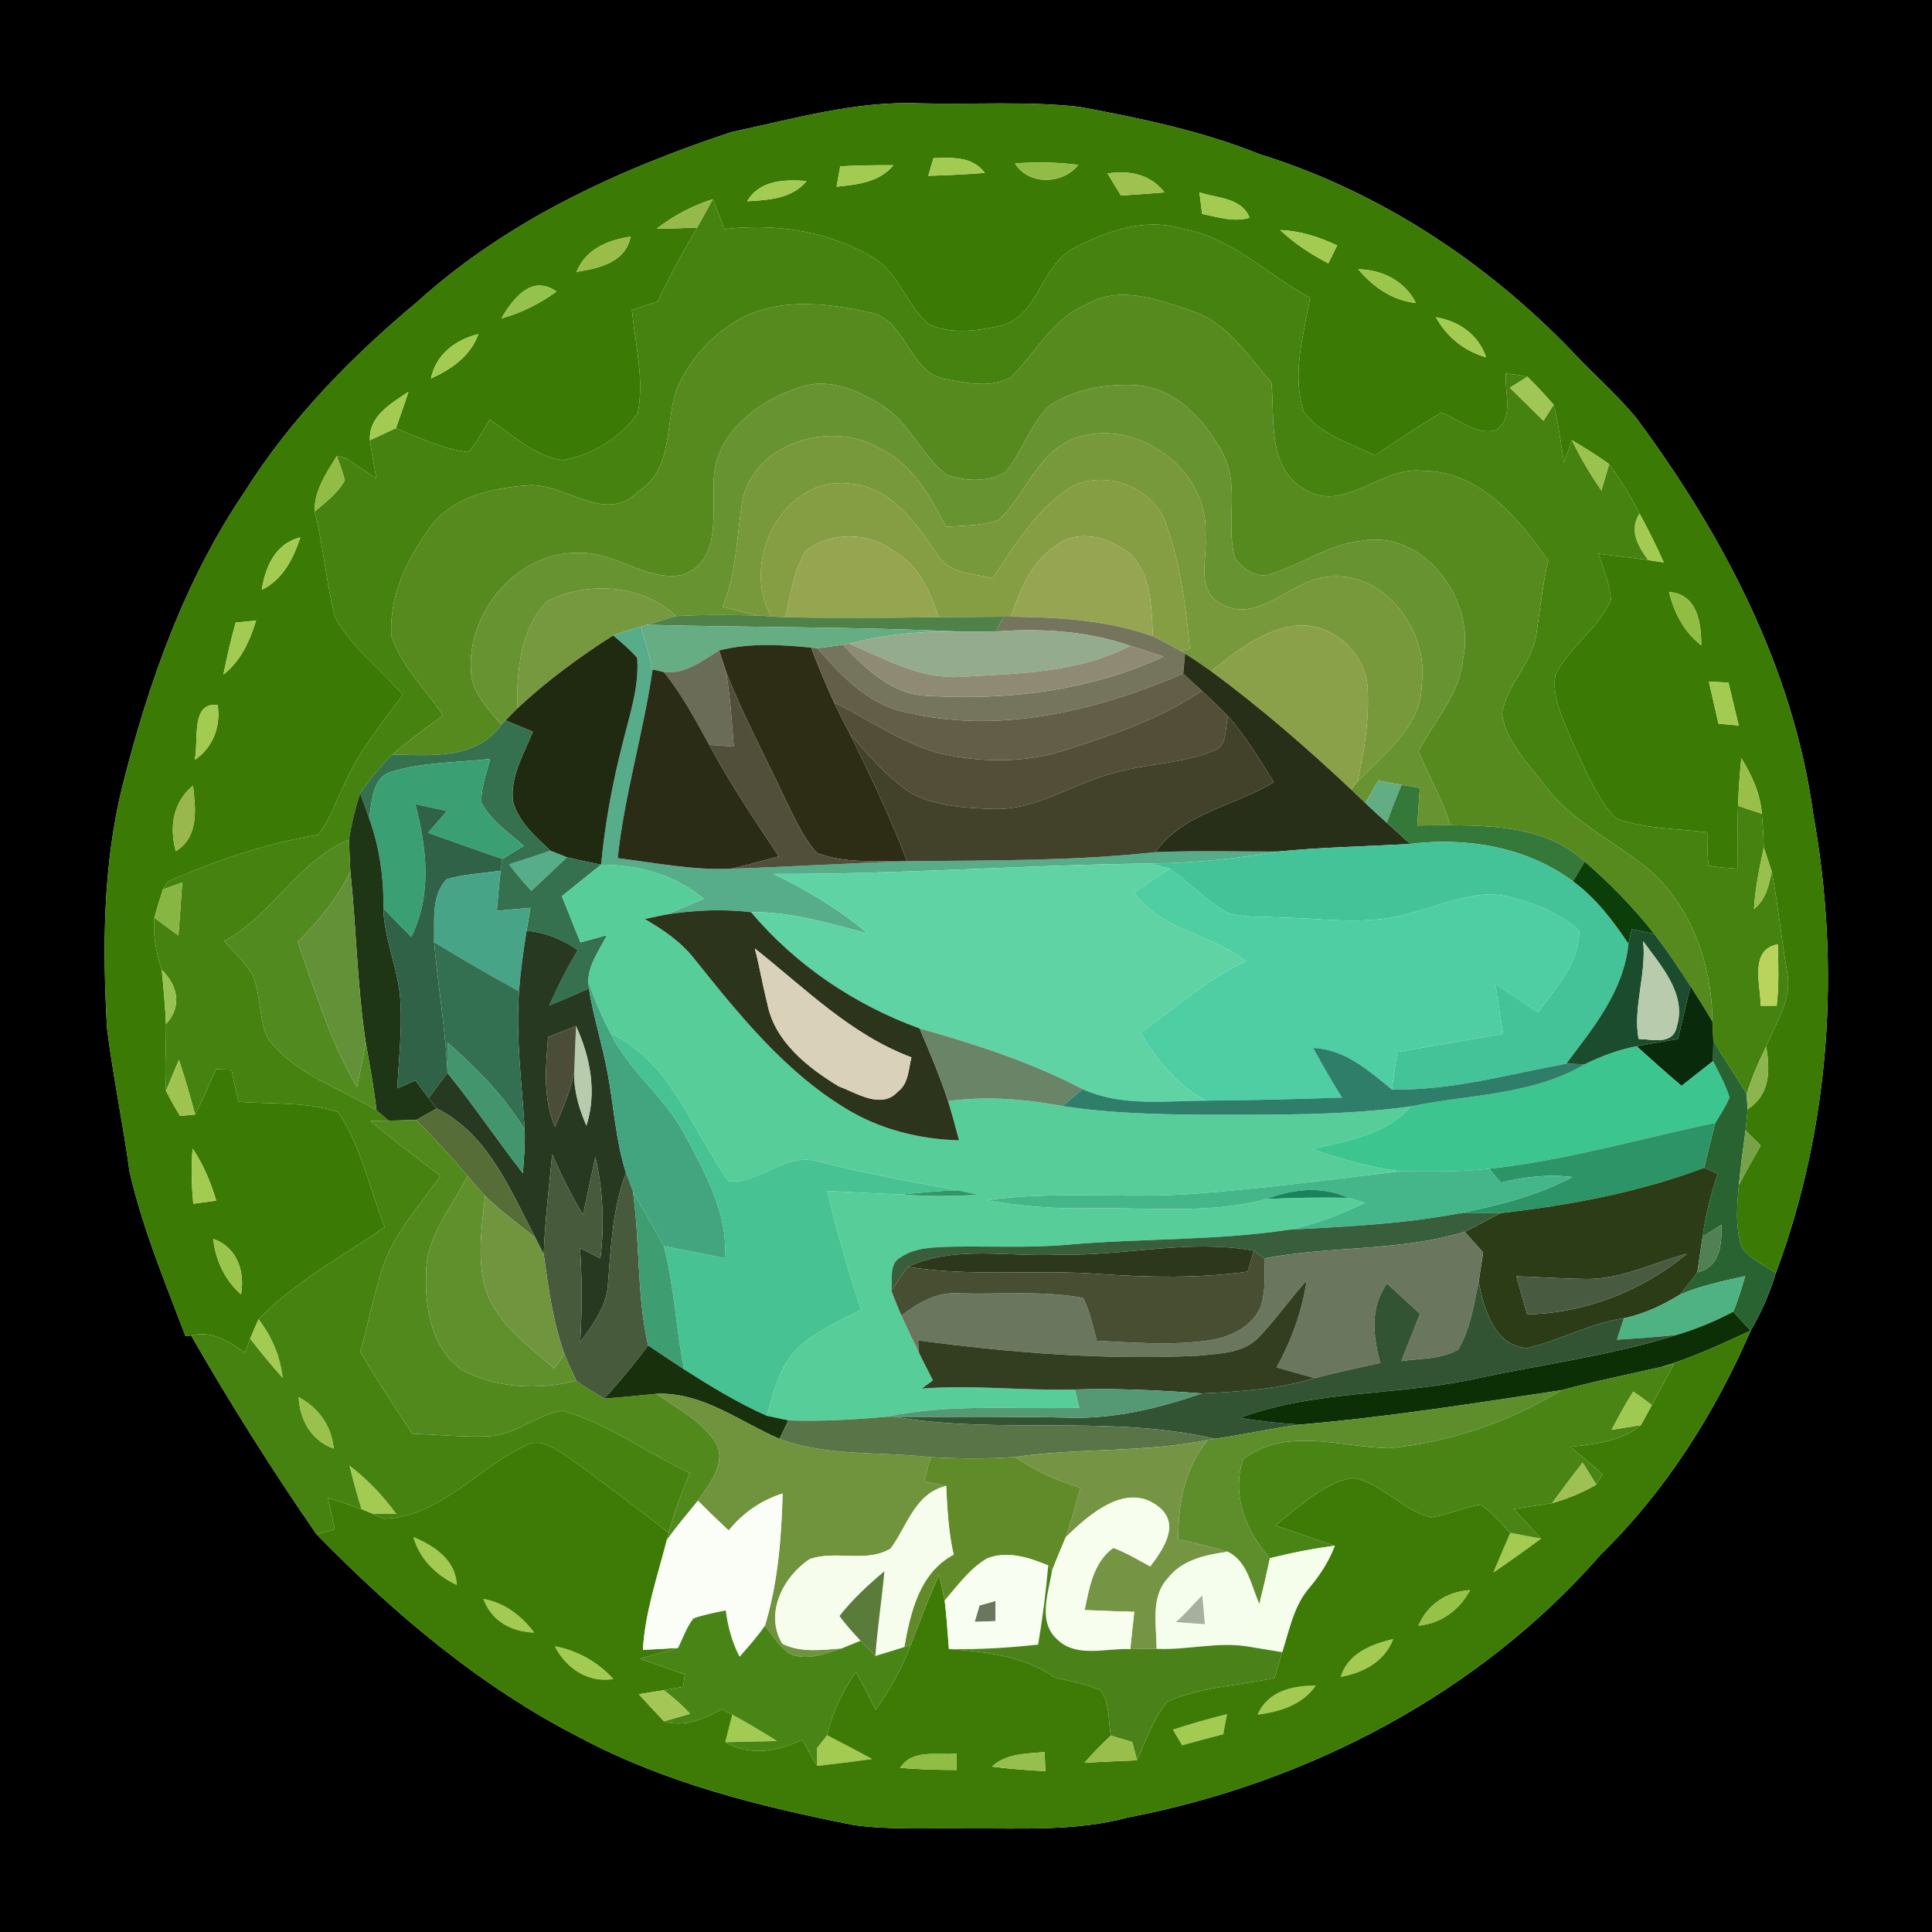 <?xml version="1.0" encoding="UTF-8" ?>
<!DOCTYPE svg PUBLIC "-//W3C//DTD SVG 1.1//EN" "http://www.w3.org/Graphics/SVG/1.1/DTD/svg11.dtd">
<svg width="250pt" height="250pt" viewBox="0 0 250 250" version="1.1" xmlns="http://www.w3.org/2000/svg">
<g id="#000000ff">
<path fill="#000000" opacity="1.00" d=" M 0.00 0.00 L 250.00 0.00 L 250.00 250.00 L 0.00 250.00 L 0.00 0.00 M 94.69 17.08 C 80.02 21.92 65.59 28.56 54.03 39.03 C 45.50 46.14 37.61 54.18 31.67 63.62 C 23.87 75.10 19.21 88.36 15.84 101.73 C 13.31 111.96 13.26 122.59 13.85 133.05 C 14.62 139.26 15.92 145.39 16.76 151.59 C 18.43 158.91 21.35 165.88 24.00 172.89 L 24.73 172.81 C 29.78 181.60 35.18 190.18 40.95 198.52 C 51.01 208.84 62.21 218.30 75.12 224.88 C 86.12 230.73 98.32 233.76 110.47 236.16 C 115.28 236.82 120.16 236.52 125.00 236.60 C 132.01 236.54 139.16 237.02 146.00 235.17 C 169.26 230.69 191.49 219.10 207.15 201.14 C 215.52 192.97 221.89 182.89 226.53 172.19 C 227.92 169.85 229.01 167.34 229.79 164.73 C 236.84 145.89 238.20 125.13 234.64 105.40 C 232.09 86.54 222.97 69.24 211.76 54.12 C 209.23 51.04 206.20 48.43 203.48 45.52 C 192.31 33.89 178.44 24.75 162.98 19.95 C 155.48 16.93 147.55 15.30 139.63 13.82 C 132.78 13.07 125.88 13.55 119.01 13.37 C 110.73 13.03 102.71 15.39 94.69 17.08 Z" />
</g>
<g id="#3b7a04ff">
<path fill="#3b7a04" opacity="1.00" d=" M 94.69 17.08 C 102.71 15.39 110.73 13.03 119.01 13.37 C 125.88 13.55 132.78 13.07 139.63 13.82 C 147.55 15.30 155.48 16.93 162.98 19.95 C 178.44 24.75 192.31 33.89 203.48 45.52 C 206.20 48.43 209.23 51.04 211.76 54.12 C 222.97 69.24 232.09 86.54 234.64 105.40 C 238.20 125.13 236.84 145.89 229.79 164.73 C 228.31 163.69 226.47 162.97 225.41 161.44 C 224.51 158.85 224.76 156.04 225.01 153.36 C 225.90 151.62 226.87 149.92 227.84 148.23 C 227.35 147.74 226.36 146.77 225.87 146.29 C 225.98 145.37 226.07 144.45 226.14 143.53 C 229.05 141.68 229.08 138.51 228.54 135.43 C 229.72 132.41 231.90 129.45 231.29 126.04 C 230.53 121.64 230.10 117.19 229.27 112.80 C 229.01 112.01 228.50 110.44 228.24 109.66 C 228.19 108.20 228.10 106.75 227.98 105.29 C 227.78 102.69 226.69 100.30 225.33 98.11 C 225.12 100.16 224.97 102.22 224.90 104.28 C 224.82 106.99 224.83 109.71 224.82 112.42 C 223.58 112.31 222.33 112.26 221.10 112.01 C 220.90 110.59 220.93 109.14 220.92 107.70 C 216.97 107.21 212.86 107.28 209.09 105.90 C 206.38 103.03 205.02 99.18 203.31 95.68 C 202.28 93.04 200.78 90.25 201.26 87.33 C 203.08 83.69 206.81 81.38 208.46 77.64 C 208.32 75.56 207.49 73.60 206.83 71.65 C 208.97 71.92 211.12 72.17 213.26 72.47 C 213.77 72.55 214.79 72.70 215.29 72.78 C 214.34 70.63 213.28 68.53 212.16 66.46 C 211.01 64.23 209.71 62.08 208.22 60.06 C 206.68 58.93 205.04 57.95 203.41 56.96 C 203.06 57.91 202.71 58.86 202.37 59.82 C 201.98 57.32 201.67 54.82 201.04 52.37 C 199.96 51.12 198.82 49.91 197.65 48.75 C 197.37 48.69 196.81 48.58 196.53 48.53 C 195.97 48.46 195.41 48.39 194.85 48.34 C 194.66 50.71 195.97 54.14 193.56 55.67 C 191.02 56.35 188.75 54.27 186.51 53.37 C 183.60 55.14 180.75 57.01 177.93 58.93 C 174.73 57.35 170.91 56.28 168.71 53.29 C 167.12 48.47 168.67 43.35 169.53 38.53 C 163.97 35.58 159.36 30.65 152.93 29.59 C 148.13 28.12 143.13 29.92 138.89 32.15 C 134.56 34.45 134.37 41.26 129.12 42.23 C 126.19 42.85 122.88 43.27 120.09 41.91 C 117.09 39.18 116.03 34.59 112.13 32.84 C 106.51 29.79 100.02 28.90 93.73 29.65 C 93.23 28.36 92.74 27.06 92.25 25.77 C 89.63 26.60 87.18 27.90 85.00 29.57 C 86.74 29.59 88.49 29.52 90.23 29.44 C 88.37 32.56 86.65 35.76 85.09 39.03 C 83.98 39.39 82.87 39.74 81.77 40.11 C 82.20 44.54 83.39 49.04 82.53 53.48 C 80.32 56.64 76.67 58.85 72.89 59.54 C 69.19 59.12 66.36 56.27 63.36 54.29 C 62.51 55.73 61.70 57.21 60.63 58.50 C 57.33 58.13 54.28 56.65 51.23 55.42 C 51.79 53.85 52.34 52.27 52.86 50.69 C 50.61 52.23 47.68 53.82 47.87 56.99 C 48.11 58.64 48.41 60.28 48.70 61.93 C 47.40 61.03 46.09 60.15 44.78 59.28 C 44.48 59.21 43.88 59.07 43.58 59.01 C 42.23 61.21 40.64 63.50 40.70 66.21 C 41.91 70.75 42.17 75.49 43.41 80.00 C 45.61 83.85 49.25 86.60 52.13 89.92 C 49.40 93.59 46.46 97.19 44.59 101.41 C 43.48 103.62 42.72 106.06 41.15 108.02 C 34.42 109.14 27.97 111.31 21.74 114.07 C 21.58 114.32 21.25 114.84 21.09 115.09 C 20.68 116.30 20.31 117.52 19.98 118.76 C 19.76 121.05 20.22 123.34 20.93 125.51 C 21.16 127.84 21.37 130.17 21.48 132.51 C 21.50 135.39 21.30 138.27 21.48 141.15 C 22.04 142.26 22.65 143.34 23.30 144.40 C 23.78 144.36 24.76 144.27 25.25 144.22 C 26.24 142.31 27.08 140.32 27.94 138.35 C 28.61 138.37 29.28 138.39 29.95 138.42 C 30.24 139.80 30.54 141.18 30.84 142.57 C 35.14 142.90 39.61 142.52 43.74 143.90 C 46.78 148.36 47.80 153.84 49.79 158.79 C 44.23 162.58 38.20 165.85 33.46 170.70 C 33.19 171.33 32.64 172.60 32.37 173.23 C 32.20 173.68 31.87 174.57 31.70 175.02 C 29.63 173.62 27.36 172.11 24.73 172.81 L 24.00 172.89 C 21.35 165.88 18.43 158.91 16.76 151.59 C 15.92 145.39 14.62 139.26 13.85 133.05 C 13.26 122.59 13.31 111.96 15.84 101.73 C 19.21 88.36 23.87 75.10 31.67 63.62 C 37.61 54.18 45.50 46.14 54.03 39.03 C 65.59 28.56 80.02 21.92 94.69 17.08 M 120.79 20.47 C 120.62 21.04 120.29 22.18 120.12 22.75 C 122.56 22.68 125.00 22.57 127.44 22.37 C 125.83 20.21 123.20 20.39 120.79 20.47 M 108.73 21.52 C 108.61 22.18 108.37 23.50 108.25 24.16 C 110.92 23.88 113.78 23.60 115.61 21.38 C 113.31 21.36 111.02 21.40 108.73 21.52 M 131.34 21.15 C 133.11 24.04 137.57 23.86 139.53 21.33 C 136.81 20.99 134.07 20.93 131.34 21.15 M 143.31 22.45 C 143.74 23.16 144.62 24.58 145.05 25.30 C 146.93 25.17 148.81 25.06 150.68 24.89 C 148.87 22.54 146.11 22.00 143.31 22.45 M 96.68 26.05 C 99.46 25.86 102.47 25.75 104.38 23.42 C 101.52 23.22 98.32 23.27 96.68 26.05 M 155.21 24.89 C 155.30 25.59 155.47 26.99 155.55 27.68 C 157.54 28.07 159.70 28.80 161.69 28.17 C 160.67 25.55 157.48 25.67 155.21 24.89 M 165.66 29.77 C 167.50 31.52 169.64 32.89 171.88 34.08 C 172.16 33.50 172.74 32.34 173.03 31.76 C 170.71 30.66 168.24 29.87 165.66 29.77 M 74.60 35.18 C 77.46 34.72 80.94 34.00 81.60 30.62 C 78.66 31.06 75.79 32.24 74.60 35.18 M 175.76 34.84 C 177.67 37.14 180.19 38.88 183.23 39.21 C 181.77 36.35 178.90 34.91 175.76 34.84 M 64.87 41.21 C 67.44 40.50 69.85 39.30 72.01 37.73 C 68.79 35.44 66.37 38.66 64.87 41.21 M 185.80 41.05 C 187.21 43.59 189.48 45.45 192.30 46.23 C 191.28 43.28 188.81 41.55 185.80 41.05 M 55.76 48.98 C 58.40 47.79 60.89 46.07 61.90 43.23 C 58.93 43.96 56.41 45.86 55.76 48.98 M 33.87 76.32 C 36.62 75.00 37.94 72.28 38.87 69.54 C 35.64 70.31 34.34 73.33 33.87 76.32 M 215.97 76.61 C 216.63 79.29 217.92 81.79 220.14 83.51 C 220.15 80.58 219.62 76.85 215.97 76.61 M 30.49 80.57 C 29.88 82.79 29.36 85.02 28.91 87.28 C 31.17 85.54 32.32 82.93 33.14 80.29 C 32.48 80.36 31.15 80.50 30.49 80.57 M 221.13 88.20 C 221.54 90.01 221.95 91.82 222.37 93.64 C 223.02 93.70 224.33 93.82 224.99 93.88 C 224.55 92.03 224.11 90.18 223.66 88.33 C 223.03 88.29 221.76 88.23 221.13 88.20 M 25.19 98.32 C 27.55 96.77 28.59 93.99 28.16 91.23 C 24.59 90.78 25.76 96.02 25.19 98.32 M 22.75 110.15 C 25.78 108.26 25.31 104.71 24.98 101.65 C 22.37 103.80 21.89 107.02 22.75 110.15 M 24.93 148.63 C 24.71 151.01 24.80 153.40 25.01 155.77 C 25.75 155.67 27.23 155.46 27.98 155.36 C 27.27 152.99 26.32 150.69 24.93 148.63 M 27.59 160.31 C 27.89 163.09 29.09 165.63 31.19 167.50 C 31.71 164.50 30.67 161.39 27.59 160.31 Z" />
</g>
<g id="#a3cb52ff">
<path fill="#a3cb52" opacity="1.00" d=" M 120.79 20.47 C 123.20 20.39 125.83 20.21 127.44 22.37 C 125.00 22.57 122.56 22.68 120.12 22.75 C 120.29 22.18 120.62 21.04 120.79 20.47 Z" />
<path fill="#a3cb52" opacity="1.00" d=" M 108.73 21.52 C 111.02 21.40 113.31 21.36 115.61 21.38 C 113.78 23.60 110.92 23.88 108.25 24.16 C 108.37 23.50 108.61 22.18 108.73 21.52 Z" />
<path fill="#a3cb52" opacity="1.00" d=" M 96.68 26.05 C 98.32 23.27 101.52 23.22 104.38 23.42 C 102.47 25.75 99.46 25.86 96.68 26.05 Z" />
<path fill="#a3cb52" opacity="1.00" d=" M 155.21 24.89 C 157.48 25.67 160.67 25.55 161.69 28.17 C 159.70 28.80 157.54 28.07 155.55 27.68 C 155.47 26.99 155.30 25.59 155.21 24.89 Z" />
<path fill="#a3cb52" opacity="1.00" d=" M 165.66 29.77 C 168.24 29.87 170.71 30.66 173.03 31.76 C 172.74 32.34 172.16 33.50 171.88 34.08 C 169.64 32.89 167.50 31.52 165.66 29.77 Z" />
<path fill="#a3cb52" opacity="1.00" d=" M 185.80 41.05 C 188.81 41.55 191.28 43.28 192.30 46.23 C 189.48 45.45 187.21 43.59 185.80 41.05 Z" />
<path fill="#a3cb52" opacity="1.00" d=" M 55.76 48.98 C 56.41 45.86 58.93 43.96 61.90 43.23 C 60.89 46.07 58.40 47.79 55.76 48.98 Z" />
<path fill="#a3cb52" opacity="1.00" d=" M 47.87 56.99 C 47.68 53.82 50.61 52.23 52.86 50.69 C 52.34 52.27 51.79 53.85 51.23 55.42 C 50.11 55.94 48.99 56.46 47.87 56.99 Z" />
<path fill="#a3cb52" opacity="1.00" d=" M 213.26 72.47 C 211.95 70.72 210.73 68.54 212.16 66.46 C 213.28 68.53 214.34 70.63 215.29 72.78 C 214.79 72.70 213.77 72.55 213.26 72.47 Z" />
<path fill="#a3cb52" opacity="1.00" d=" M 33.87 76.32 C 34.34 73.33 35.64 70.31 38.87 69.54 C 37.94 72.28 36.62 75.00 33.87 76.32 Z" />
<path fill="#a3cb52" opacity="1.00" d=" M 30.49 80.57 C 31.15 80.50 32.48 80.36 33.14 80.29 C 32.32 82.93 31.17 85.54 28.91 87.28 C 29.36 85.02 29.88 82.79 30.49 80.57 Z" />
<path fill="#a3cb52" opacity="1.00" d=" M 221.13 88.20 C 221.76 88.23 223.03 88.29 223.66 88.33 C 224.11 90.18 224.55 92.03 224.99 93.88 C 224.33 93.82 223.02 93.70 222.37 93.64 C 221.95 91.82 221.54 90.01 221.13 88.20 Z" />
<path fill="#a3cb52" opacity="1.00" d=" M 25.19 98.32 C 25.76 96.02 24.59 90.78 28.16 91.23 C 28.59 93.99 27.55 96.77 25.19 98.32 Z" />
<path fill="#a3cb52" opacity="1.00" d=" M 24.93 148.63 C 26.32 150.69 27.27 152.99 27.98 155.36 C 27.23 155.46 25.75 155.67 25.01 155.77 C 24.80 153.40 24.71 151.01 24.93 148.63 Z" />
<path fill="#a3cb52" opacity="1.00" d=" M 32.37 173.23 C 32.64 172.60 33.19 171.33 33.46 170.70 C 35.16 172.92 36.29 175.51 36.57 178.30 C 35.10 176.67 33.71 174.97 32.37 173.23 Z" />
<path fill="#a3cb52" opacity="1.00" d=" M 45.22 189.64 C 47.53 191.42 49.57 193.54 51.29 195.91 C 50.53 195.90 49.00 195.90 48.23 195.89 C 47.87 195.74 47.15 195.44 46.78 195.29 C 46.19 193.42 45.69 191.53 45.22 189.64 Z" />
<path fill="#a3cb52" opacity="1.00" d=" M 195.43 198.35 C 196.75 198.61 198.08 198.85 199.42 199.09 C 197.39 200.60 195.33 202.07 193.24 203.49 C 193.95 201.77 194.69 200.06 195.43 198.35 Z" />
<path fill="#a3cb52" opacity="1.00" d=" M 53.49 198.89 C 56.24 200.04 58.94 201.82 59.12 205.11 C 56.47 203.85 54.30 201.78 53.49 198.89 Z" />
<path fill="#a3cb52" opacity="1.00" d=" M 62.55 206.90 C 65.30 207.38 67.50 209.07 69.13 211.26 C 66.17 211.16 63.60 209.78 62.55 206.90 Z" />
<path fill="#a3cb52" opacity="1.00" d=" M 173.49 216.99 C 174.43 213.91 177.44 212.78 180.29 212.08 C 179.17 215.02 176.43 216.46 173.49 216.99 Z" />
<path fill="#a3cb52" opacity="1.00" d=" M 71.79 213.02 C 74.73 213.57 77.37 215.05 79.38 217.27 C 76.08 217.80 73.25 215.89 71.79 213.02 Z" />
<path fill="#a3cb52" opacity="1.00" d=" M 162.73 221.87 C 164.08 218.82 167.21 218.11 170.26 218.12 C 168.54 220.60 165.59 221.53 162.73 221.87 Z" />
<path fill="#a3cb52" opacity="1.00" d=" M 93.85 225.44 C 94.15 224.25 94.45 223.07 94.76 221.88 C 96.74 222.93 98.65 224.11 100.56 225.29 C 98.32 225.34 96.09 225.38 93.85 225.44 Z" />
<path fill="#a3cb52" opacity="1.00" d=" M 151.78 223.82 C 154.08 223.06 156.41 222.39 158.77 221.82 C 158.65 222.46 158.41 223.76 158.29 224.41 C 156.51 224.87 154.74 225.35 152.97 225.84 C 152.67 225.34 152.07 224.33 151.78 223.82 Z" />
<path fill="#a3cb52" opacity="1.00" d=" M 105.71 226.21 C 106.15 225.65 106.59 225.10 107.03 224.54 C 108.98 225.55 110.93 226.56 112.86 227.62 C 110.49 227.95 108.12 228.24 105.74 228.51 C 105.73 227.93 105.72 226.78 105.71 226.21 Z" />
</g>
<g id="#91bd46ff">
<path fill="#91bd46" opacity="1.00" d=" M 131.34 21.15 C 134.07 20.93 136.81 20.99 139.53 21.33 C 137.57 23.86 133.11 24.04 131.34 21.15 Z" />
</g>
<g id="#9ec14fff">
<path fill="#9ec14f" opacity="1.00" d=" M 143.31 22.45 C 146.11 22.00 148.87 22.54 150.68 24.89 C 148.81 25.06 146.93 25.17 145.05 25.30 C 144.62 24.58 143.74 23.16 143.31 22.45 Z" />
</g>
<g id="#96ba49ff">
<path fill="#96ba49" opacity="1.00" d=" M 85.00 29.57 C 87.18 27.90 89.63 26.60 92.25 25.77 C 91.59 27.00 90.92 28.22 90.23 29.44 C 88.49 29.52 86.74 29.59 85.00 29.57 Z" />
</g>
<g id="#458210ff">
<path fill="#458210" opacity="1.00" d=" M 92.25 25.77 C 92.74 27.06 93.23 28.36 93.73 29.65 C 100.02 28.90 106.51 29.79 112.13 32.84 C 116.03 34.59 117.09 39.18 120.09 41.91 C 122.88 43.27 126.19 42.85 129.12 42.23 C 134.37 41.26 134.56 34.45 138.89 32.15 C 143.13 29.92 148.13 28.12 152.93 29.59 C 159.36 30.65 163.97 35.58 169.53 38.53 C 168.67 43.35 167.12 48.47 168.71 53.29 C 170.91 56.28 174.73 57.35 177.93 58.93 C 180.75 57.01 183.60 55.14 186.51 53.37 C 188.75 54.27 191.02 56.35 193.56 55.67 C 195.97 54.14 194.66 50.71 194.85 48.34 C 195.41 48.39 195.97 48.46 196.53 48.53 C 196.81 48.58 197.37 48.69 197.65 48.75 C 197.08 49.11 195.94 49.82 195.38 50.17 C 196.82 51.60 198.27 53.03 199.72 54.45 C 200.05 53.93 200.71 52.89 201.04 52.37 C 201.67 54.82 201.98 57.32 202.37 59.82 C 202.71 58.86 203.06 57.91 203.41 56.96 C 204.50 59.23 205.79 61.39 207.22 63.46 C 207.47 62.61 207.97 60.91 208.22 60.06 C 209.71 62.08 211.01 64.23 212.16 66.46 C 210.73 68.54 211.95 70.72 213.26 72.47 C 211.12 72.17 208.97 71.92 206.83 71.65 C 207.49 73.60 208.32 75.56 208.46 77.64 C 206.81 81.38 203.08 83.69 201.26 87.33 C 200.78 90.25 202.28 93.04 203.31 95.68 C 205.02 99.18 206.38 103.03 209.09 105.90 C 212.86 107.28 216.97 107.21 220.92 107.70 C 220.93 109.14 220.90 110.59 221.10 112.01 C 222.33 112.26 223.58 112.31 224.82 112.42 C 224.83 109.71 224.82 106.99 224.90 104.28 C 225.92 104.62 226.95 104.96 227.98 105.29 C 228.10 106.75 228.19 108.20 228.24 109.66 C 227.67 112.29 227.13 114.93 226.96 117.63 C 228.50 116.42 228.88 114.60 229.27 112.80 C 230.10 117.19 230.53 121.64 231.29 126.04 C 231.90 129.45 229.72 132.41 228.54 135.43 C 227.56 137.43 226.65 139.46 226.02 141.59 C 224.63 139.25 223.08 137.01 221.70 134.66 C 221.66 133.84 221.62 133.01 221.58 132.19 C 221.54 124.50 218.60 116.41 212.32 111.67 C 208.17 108.49 203.31 106.11 200.08 101.86 C 197.91 98.94 194.94 96.14 194.35 92.41 C 194.92 88.61 198.27 85.86 198.81 82.03 C 199.29 78.86 199.60 75.66 200.34 72.54 C 196.49 67.00 191.44 60.94 184.08 60.92 C 178.76 60.27 173.90 66.51 168.82 63.30 C 163.94 60.54 164.98 54.21 164.52 49.49 C 161.46 45.94 158.68 41.58 153.94 40.13 C 149.72 38.71 144.79 36.89 140.59 39.40 C 136.19 41.20 134.04 45.63 130.84 48.80 C 128.23 50.29 124.94 49.55 122.15 49.02 C 117.48 47.99 117.27 41.23 112.46 40.41 C 106.89 39.18 100.59 38.47 95.41 41.44 C 91.95 43.50 89.11 46.70 87.53 50.41 C 86.05 54.87 87.16 60.73 82.56 63.62 C 78.35 67.88 73.29 62.59 68.52 62.78 C 63.77 63.13 58.31 64.23 55.48 68.48 C 52.61 72.44 50.31 77.27 50.65 82.27 C 51.89 86.22 55.07 89.18 57.32 92.57 C 55.11 94.21 52.86 95.81 50.79 97.63 C 49.24 99.15 47.83 100.83 46.61 102.63 C 45.97 104.60 45.48 106.61 45.16 108.65 C 38.53 111.42 35.26 118.41 29.01 121.78 C 30.29 123.20 31.70 124.54 32.69 126.19 C 33.80 128.80 33.45 131.83 34.67 134.40 C 38.17 139.01 43.94 140.79 48.72 143.67 C 49.11 144.01 49.90 144.67 50.29 145.01 C 49.70 145.02 48.53 145.05 47.95 145.06 C 50.87 147.54 53.94 149.84 57.00 152.15 C 54.28 156.03 50.90 159.63 49.44 164.24 C 48.33 167.76 47.59 171.39 46.62 174.96 C 48.77 178.54 51.03 182.05 53.36 185.52 C 56.71 185.64 60.05 186.01 63.41 185.84 C 66.83 185.65 69.52 182.95 72.86 182.56 C 78.74 184.24 83.74 188.04 89.26 190.59 C 88.19 193.12 87.24 195.70 86.54 198.35 C 82.23 194.98 77.87 191.69 73.43 188.50 C 71.84 187.49 69.92 185.95 67.98 187.08 C 61.78 189.96 57.02 196.24 49.73 196.53 C 49.36 196.37 48.61 196.05 48.23 195.89 C 49.00 195.90 50.53 195.90 51.29 195.91 C 49.57 193.54 47.53 191.42 45.22 189.64 C 45.69 191.53 46.19 193.42 46.78 195.29 C 45.35 194.75 43.89 194.29 42.43 193.82 C 42.72 195.18 43.02 196.54 43.32 197.91 C 42.73 198.06 41.54 198.37 40.95 198.52 C 35.18 190.18 29.78 181.60 24.73 172.81 C 27.36 172.11 29.63 173.62 31.70 175.02 C 31.87 174.57 32.20 173.68 32.37 173.23 C 33.71 174.97 35.10 176.67 36.57 178.30 C 36.29 175.51 35.16 172.92 33.46 170.70 C 38.20 165.85 44.23 162.58 49.79 158.79 C 47.80 153.84 46.78 148.36 43.74 143.90 C 39.61 142.52 35.14 142.90 30.84 142.57 C 30.54 141.18 30.24 139.80 29.95 138.42 C 29.28 138.39 28.61 138.37 27.94 138.35 C 27.08 140.32 26.24 142.31 25.25 144.22 C 24.61 141.84 23.92 139.48 23.16 137.14 C 22.59 138.47 22.03 139.81 21.48 141.15 C 21.30 138.27 21.50 135.39 21.48 132.51 C 23.58 130.26 23.02 127.53 20.93 125.51 C 20.22 123.34 19.76 121.05 19.98 118.76 C 21.02 119.52 22.05 120.29 23.09 121.06 C 23.26 118.77 23.43 116.48 23.58 114.19 C 22.96 114.41 21.71 114.87 21.09 115.09 C 21.25 114.84 21.58 114.32 21.74 114.07 C 27.97 111.31 34.42 109.14 41.15 108.02 C 42.72 106.06 43.48 103.62 44.59 101.41 C 46.46 97.19 49.40 93.59 52.13 89.92 C 49.25 86.60 45.61 83.85 43.41 80.00 C 42.17 75.49 41.91 70.75 40.70 66.21 C 42.12 64.98 43.72 63.83 44.62 62.14 C 44.33 61.07 43.98 60.03 43.58 59.01 C 43.88 59.07 44.48 59.21 44.78 59.28 C 46.09 60.15 47.40 61.03 48.70 61.93 C 48.41 60.28 48.11 58.64 47.87 56.99 C 48.99 56.46 50.11 55.94 51.23 55.42 C 54.28 56.65 57.33 58.13 60.63 58.50 C 61.70 57.21 62.51 55.73 63.36 54.29 C 66.36 56.27 69.19 59.12 72.89 59.54 C 76.67 58.85 80.32 56.64 82.53 53.48 C 83.39 49.04 82.20 44.54 81.77 40.11 C 82.87 39.74 83.98 39.39 85.09 39.03 C 86.65 35.76 88.37 32.56 90.23 29.44 C 90.92 28.22 91.59 27.00 92.25 25.77 M 227.83 130.15 C 228.35 130.14 229.38 130.14 229.90 130.14 C 230.21 127.50 230.12 124.84 230.05 122.19 C 226.30 122.89 227.84 127.45 227.83 130.15 M 38.64 180.79 C 38.83 183.78 40.27 186.39 43.18 187.45 C 42.90 184.52 41.22 182.16 38.64 180.79 Z" />
</g>
<g id="#99bd48ff">
<path fill="#99bd48" opacity="1.00" d=" M 74.60 35.18 C 75.79 32.24 78.66 31.06 81.60 30.62 C 80.94 34.00 77.46 34.72 74.60 35.18 Z" />
</g>
<g id="#9bc64cff">
<path fill="#9bc64c" opacity="1.00" d=" M 175.76 34.84 C 178.90 34.91 181.77 36.35 183.23 39.21 C 180.19 38.88 177.67 37.14 175.76 34.84 Z" />
</g>
<g id="#95c24dff">
<path fill="#95c24d" opacity="1.00" d=" M 64.87 41.21 C 66.37 38.66 68.79 35.44 72.01 37.73 C 69.85 39.30 67.44 40.50 64.87 41.21 Z" />
</g>
<g id="#568a1fff">
<path fill="#568a1f" opacity="1.00" d=" M 140.59 39.40 C 144.79 36.89 149.72 38.71 153.94 40.13 C 158.68 41.58 161.46 45.94 164.52 49.49 C 164.98 54.21 163.94 60.54 168.82 63.30 C 173.90 66.51 178.76 60.27 184.08 60.92 C 191.44 60.94 196.49 67.00 200.34 72.54 C 199.60 75.66 199.29 78.86 198.81 82.03 C 198.27 85.86 194.92 88.61 194.35 92.41 C 194.94 96.14 197.91 98.94 200.08 101.86 C 203.31 106.11 208.17 108.49 212.32 111.67 C 218.60 116.41 221.54 124.50 221.58 132.19 C 220.68 130.64 219.71 129.13 218.75 127.62 C 217.27 125.31 215.73 123.03 214.06 120.85 C 211.38 117.44 208.34 114.33 205.06 111.49 C 200.40 107.09 193.70 106.84 187.66 106.78 C 186.69 103.43 184.83 100.44 183.58 97.20 C 185.57 93.26 188.93 89.86 189.31 85.24 C 191.02 77.75 184.32 68.49 176.21 69.98 C 172.01 70.39 168.51 72.99 164.57 74.24 C 162.76 74.95 160.85 73.68 159.83 72.24 C 158.53 67.88 160.46 62.99 158.31 58.80 C 156.02 54.46 152.17 50.14 146.93 49.84 C 143.05 49.65 138.91 50.36 135.66 52.60 C 133.21 55.01 132.30 58.52 130.09 61.12 C 127.84 62.41 124.93 62.28 122.54 61.45 C 119.27 59.02 117.80 54.79 114.30 52.58 C 111.14 50.54 107.16 48.72 103.39 50.17 C 97.85 51.90 92.07 56.46 92.37 62.83 C 92.19 66.87 93.19 72.69 88.31 74.39 C 83.67 75.30 79.60 71.39 74.93 71.54 C 67.02 71.32 60.45 79.12 60.94 86.77 C 61.01 89.63 63.15 91.72 64.87 93.77 C 61.62 98.34 55.71 97.74 50.79 97.63 C 52.86 95.81 55.11 94.21 57.32 92.57 C 55.07 89.18 51.89 86.22 50.65 82.27 C 50.31 77.27 52.61 72.44 55.48 68.48 C 58.31 64.23 63.77 63.13 68.52 62.78 C 73.29 62.59 78.35 67.88 82.56 63.62 C 87.16 60.73 86.05 54.87 87.53 50.41 C 89.11 46.70 91.95 43.50 95.41 41.44 C 100.59 38.47 106.89 39.18 112.46 40.41 C 117.27 41.23 117.48 47.99 122.15 49.02 C 124.94 49.55 128.23 50.29 130.84 48.80 C 134.04 45.63 136.19 41.20 140.59 39.40 Z" />
</g>
<g id="#689331ff">
<path fill="#689331" opacity="1.00" d=" M 103.39 50.17 C 107.16 48.72 111.14 50.54 114.30 52.58 C 117.80 54.79 119.27 59.02 122.54 61.45 C 124.93 62.28 127.84 62.41 130.09 61.12 C 132.30 58.52 133.21 55.01 135.66 52.60 C 138.91 50.36 143.05 49.65 146.93 49.84 C 152.17 50.14 156.02 54.46 158.31 58.80 C 160.46 62.99 158.53 67.88 159.83 72.24 C 160.85 73.68 162.76 74.95 164.57 74.24 C 168.51 72.99 172.01 70.39 176.21 69.98 C 184.32 68.49 191.02 77.75 189.31 85.24 C 188.93 89.86 185.57 93.26 183.58 97.20 C 184.83 100.44 186.69 103.43 187.66 106.78 C 186.24 106.78 184.81 106.80 183.39 106.82 C 183.50 105.20 183.61 103.59 183.72 101.97 C 182.93 101.84 182.15 101.70 181.36 101.56 C 180.61 101.43 179.10 101.16 178.35 101.02 C 177.79 101.98 177.23 102.94 176.66 103.90 C 176.06 103.33 175.46 102.76 174.86 102.19 C 175.06 101.93 175.47 101.39 175.67 101.13 C 179.10 97.49 183.95 94.09 183.97 88.55 C 184.95 81.58 179.02 73.64 171.58 74.66 C 166.87 75.21 162.76 80.87 157.93 78.09 C 154.68 76.39 156.28 72.22 155.98 69.32 C 156.59 60.73 146.87 53.73 138.87 56.79 C 134.18 58.70 132.69 64.04 129.23 67.30 C 127.05 68.04 124.71 68.01 122.44 68.17 C 120.36 64.24 118.05 60.00 113.83 58.02 C 107.60 54.24 97.40 57.33 96.04 64.98 C 95.31 69.51 95.31 74.21 93.51 78.52 C 95.04 78.92 96.58 79.32 98.14 79.65 C 94.59 79.56 91.03 79.52 87.49 79.72 C 83.06 75.61 76.07 75.14 70.83 77.80 C 67.26 81.39 66.88 86.88 66.93 91.68 C 66.55 92.06 65.79 92.83 65.42 93.22 L 64.87 93.77 C 63.15 91.72 61.01 89.63 60.94 86.77 C 60.45 79.12 67.02 71.32 74.93 71.54 C 79.60 71.39 83.67 75.30 88.31 74.39 C 93.19 72.69 92.19 66.87 92.37 62.83 C 92.07 56.46 97.85 51.90 103.39 50.17 Z" />
</g>
<g id="#a0c655ff">
<path fill="#a0c655" opacity="1.00" d=" M 195.38 50.17 C 195.94 49.82 197.08 49.11 197.65 48.75 C 198.82 49.91 199.96 51.12 201.04 52.37 C 200.71 52.89 200.05 53.93 199.72 54.45 C 198.27 53.03 196.82 51.60 195.38 50.17 Z" />
</g>
<g id="#77993bff">
<path fill="#77993b" opacity="1.00" d=" M 96.04 64.98 C 97.40 57.33 107.60 54.24 113.83 58.02 C 118.05 60.00 120.36 64.24 122.44 68.17 C 124.71 68.01 127.05 68.04 129.23 67.30 C 132.69 64.04 134.18 58.70 138.87 56.79 C 146.87 53.73 156.59 60.73 155.98 69.32 C 156.28 72.22 154.68 76.39 157.93 78.09 C 162.76 80.87 166.87 75.21 171.58 74.66 C 179.02 73.64 184.95 81.58 183.97 88.55 C 183.95 94.09 179.10 97.49 175.67 101.13 C 176.54 97.16 177.20 93.09 176.97 89.02 C 176.72 84.28 171.92 80.16 167.17 81.05 C 163.11 81.69 159.87 84.43 156.70 86.84 C 155.60 86.06 154.48 85.30 153.35 84.57 L 152.72 84.18 C 153.04 84.13 153.66 84.02 153.97 83.97 C 153.46 78.62 152.79 73.19 150.98 68.11 C 149.45 62.79 142.04 60.23 137.66 63.65 C 133.72 66.55 131.13 70.81 128.47 74.82 C 125.97 74.19 122.80 74.26 121.31 71.79 C 118.53 67.74 115.36 63.01 109.96 62.58 C 101.34 61.51 95.70 72.73 99.82 79.77 C 99.40 79.74 98.56 79.68 98.14 79.65 C 96.58 79.32 95.04 78.92 93.51 78.52 C 95.31 74.21 95.31 69.51 96.04 64.98 Z" />
</g>
<g id="#99c24fff">
<path fill="#99c24f" opacity="1.00" d=" M 203.41 56.96 C 205.04 57.95 206.68 58.93 208.22 60.06 C 207.97 60.91 207.47 62.61 207.22 63.46 C 205.79 61.39 204.50 59.23 203.41 56.96 Z" />
</g>
<g id="#91bc45ff">
<path fill="#91bc45" opacity="1.00" d=" M 43.58 59.01 C 43.98 60.03 44.33 61.07 44.62 62.14 C 43.72 63.83 42.12 64.98 40.70 66.21 C 40.64 63.50 42.23 61.21 43.58 59.01 Z" />
</g>
<g id="#859e44ff">
<path fill="#859e44" opacity="1.00" d=" M 99.82 79.77 C 95.70 72.73 101.34 61.51 109.96 62.58 C 115.36 63.01 118.53 67.74 121.31 71.79 C 122.80 74.26 125.97 74.19 128.47 74.82 C 131.13 70.81 133.72 66.55 137.66 63.65 C 142.04 60.23 149.45 62.79 150.98 68.11 C 152.79 73.19 153.46 78.62 153.97 83.97 C 153.66 84.02 153.04 84.13 152.72 84.18 C 151.55 83.55 150.39 82.91 149.19 82.33 C 148.97 78.68 149.06 74.45 146.27 71.69 C 143.69 69.57 139.53 68.31 136.65 70.60 C 133.42 72.66 132.01 76.37 130.78 79.80 L 129.89 79.80 C 127.08 79.82 124.27 79.84 121.46 79.86 C 120.38 76.53 118.85 73.07 115.63 71.28 C 112.36 68.81 107.52 68.77 104.27 71.28 C 102.68 73.87 102.31 76.97 101.61 79.87 C 101.16 79.84 100.26 79.79 99.82 79.77 Z" />
</g>
<g id="#95a550ff">
<path fill="#95a550" opacity="1.00" d=" M 104.27 71.28 C 107.52 68.77 112.36 68.81 115.63 71.28 C 118.85 73.07 120.38 76.53 121.46 79.86 C 114.84 79.96 108.22 80.00 101.61 79.87 C 102.31 76.97 102.68 73.87 104.27 71.28 Z" />
</g>
<g id="#96a552ff">
<path fill="#96a552" opacity="1.00" d=" M 136.65 70.60 C 139.53 68.31 143.69 69.57 146.27 71.69 C 149.06 74.45 148.97 78.68 149.19 82.33 C 143.29 80.25 136.98 79.86 130.78 79.80 C 132.01 76.37 133.42 72.66 136.65 70.60 Z" />
</g>
<g id="#76983fff">
<path fill="#76983f" opacity="1.00" d=" M 70.83 77.80 C 76.07 75.14 83.06 75.61 87.49 79.72 C 86.23 80.08 84.98 80.46 83.73 80.85 L 82.90 81.09 C 81.70 81.44 80.50 81.80 79.34 82.23 C 74.95 85.02 70.74 88.13 66.93 91.68 C 66.88 86.88 67.26 81.39 70.83 77.80 Z" />
</g>
<g id="#92bd43ff">
<path fill="#92bd43" opacity="1.00" d=" M 215.97 76.61 C 219.62 76.85 220.15 80.58 220.14 83.51 C 217.92 81.79 216.63 79.29 215.97 76.61 Z" />
</g>
<g id="#4f8249ff">
<path fill="#4f8249" opacity="1.00" d=" M 83.73 80.85 C 84.98 80.46 86.23 80.08 87.49 79.72 C 91.03 79.52 94.59 79.56 98.14 79.65 C 98.56 79.68 99.40 79.74 99.82 79.77 C 100.26 79.79 101.16 79.84 101.61 79.87 C 108.22 80.00 114.84 79.96 121.46 79.86 C 124.27 79.84 127.08 79.82 129.89 79.80 C 129.63 80.28 129.10 81.23 128.83 81.71 C 127.32 81.74 125.81 81.74 124.29 81.73 C 110.78 81.10 97.25 81.20 83.73 80.85 Z" />
</g>
<g id="#75745dff">
<path fill="#75745d" opacity="1.00" d=" M 129.89 79.80 L 130.78 79.80 C 136.98 79.86 143.29 80.25 149.19 82.33 C 150.39 82.91 151.55 83.55 152.72 84.18 L 153.35 84.57 C 153.27 85.43 153.19 86.29 153.11 87.16 C 141.83 92.01 129.12 95.12 116.93 92.10 C 112.18 91.06 108.84 87.33 105.73 83.88 C 106.85 83.76 107.96 83.61 109.07 83.42 C 112.03 86.53 115.41 89.90 120.00 90.04 C 130.35 90.67 141.07 89.37 150.55 84.97 C 149.12 84.49 147.70 84.01 146.26 83.57 C 140.66 81.62 134.70 81.29 128.83 81.71 C 129.10 81.23 129.63 80.28 129.89 79.80 Z" />
</g>
<g id="#57ad89ff">
<path fill="#57ad89" opacity="1.00" d=" M 79.34 82.23 C 80.50 81.80 81.70 81.44 82.90 81.09 C 83.46 82.92 84.03 84.75 84.45 86.63 C 83.26 94.83 80.81 102.79 79.93 111.05 C 84.81 111.64 89.68 112.64 94.62 112.41 C 102.54 112.17 110.44 111.63 118.35 111.43 C 128.74 111.33 139.15 111.40 149.50 110.27 C 154.78 110.04 160.07 110.20 165.35 110.19 C 159.85 111.14 154.29 111.71 148.71 111.74 C 132.49 111.92 116.29 113.16 100.07 113.08 C 104.43 115.16 108.57 117.67 112.27 120.78 C 107.32 119.51 102.36 117.94 97.19 118.04 C 93.49 117.60 89.75 117.77 86.07 118.36 C 87.76 117.73 89.42 117.02 91.08 116.32 C 87.36 113.17 82.59 111.91 77.78 111.89 C 78.28 106.64 79.22 101.44 80.54 96.33 C 81.41 92.66 82.74 88.97 82.45 85.14 C 81.52 84.05 80.42 83.14 79.34 82.23 Z" />
<path fill="#57ad89" opacity="1.00" d=" M 65.88 111.84 C 67.67 111.28 69.45 110.70 71.21 110.07 C 71.75 110.29 72.83 110.71 73.37 110.93 C 71.84 112.38 70.31 113.83 68.77 115.27 C 67.73 114.19 66.76 113.05 65.88 111.84 Z" />
</g>
<g id="#66ad83ff">
<path fill="#66ad83" opacity="1.00" d=" M 82.90 81.09 L 83.73 80.85 C 97.25 81.20 110.78 81.10 124.29 81.73 C 119.44 81.60 114.58 82.10 109.87 83.28 L 109.07 83.42 C 107.96 83.61 106.85 83.76 105.73 83.88 L 104.95 83.80 C 101.00 83.41 96.94 83.18 93.05 84.17 C 90.86 85.52 88.64 87.25 85.90 86.97 C 85.54 86.88 84.82 86.71 84.45 86.63 C 84.03 84.75 83.46 82.92 82.90 81.09 Z" />
</g>
<g id="#94ab8eff">
<path fill="#94ab8e" opacity="1.00" d=" M 128.83 81.71 C 134.70 81.29 140.66 81.62 146.26 83.57 C 139.55 87.06 131.82 87.15 124.45 87.58 C 119.20 87.95 114.52 85.27 109.87 83.28 C 114.58 82.10 119.44 81.60 124.29 81.73 C 125.81 81.74 127.32 81.74 128.83 81.71 Z" />
</g>
<g id="#8ba149ff">
<path fill="#8ba149" opacity="1.00" d=" M 156.70 86.84 C 159.87 84.43 163.11 81.69 167.17 81.05 C 171.92 80.16 176.72 84.28 176.97 89.02 C 177.20 93.09 176.54 97.16 175.67 101.13 C 175.47 101.39 175.06 101.93 174.86 102.19 C 169.08 96.76 163.08 91.55 156.70 86.84 Z" />
</g>
<g id="#202a11ff">
<path fill="#202a11" opacity="1.00" d=" M 66.93 91.68 C 70.74 88.13 74.95 85.02 79.34 82.23 C 80.42 83.14 81.52 84.05 82.45 85.14 C 82.74 88.97 81.41 92.66 80.54 96.33 C 79.22 101.44 78.28 106.64 77.78 111.89 C 76.30 111.59 74.82 111.29 73.37 110.93 C 72.83 110.71 71.75 110.29 71.21 110.07 C 69.29 108.25 67.09 106.36 66.38 103.71 C 65.98 100.49 67.79 97.57 68.94 94.69 C 67.76 94.19 66.59 93.70 65.42 93.22 C 65.79 92.83 66.55 92.06 66.93 91.68 Z" />
</g>
<g id="#2d2d15ff">
<path fill="#2d2d15" opacity="1.00" d=" M 93.05 84.17 C 96.94 83.18 101.00 83.41 104.95 83.80 C 105.89 86.18 106.84 88.56 107.93 90.89 C 108.58 92.26 109.26 93.62 109.98 94.96 C 112.65 100.36 115.22 105.82 117.38 111.44 C 113.50 111.33 109.40 111.81 105.71 110.37 C 103.88 108.35 102.80 105.79 101.59 103.38 C 99.04 97.92 96.18 92.60 93.97 86.99 C 93.66 86.05 93.36 85.11 93.05 84.17 Z" />
</g>
<g id="#8e8a73ff">
<path fill="#8e8a73" opacity="1.00" d=" M 109.87 83.28 C 114.52 85.27 119.20 87.95 124.45 87.58 C 131.82 87.15 139.55 87.06 146.26 83.57 C 147.70 84.01 149.12 84.49 150.55 84.97 C 141.07 89.37 130.35 90.67 120.00 90.04 C 115.41 89.90 112.03 86.53 109.07 83.42 L 109.87 83.28 Z" />
</g>
<g id="#6a6c57ff">
<path fill="#6a6c57" opacity="1.00" d=" M 85.90 86.97 C 88.64 87.25 90.86 85.52 93.05 84.17 C 93.36 85.11 93.66 86.05 93.97 86.99 C 94.49 90.17 94.71 93.39 94.95 96.60 C 93.89 96.52 92.83 96.45 91.77 96.38 C 89.98 93.15 88.24 89.84 85.90 86.97 Z" />
</g>
<g id="#635e47ff">
<path fill="#635e47" opacity="1.00" d=" M 104.95 83.80 L 105.73 83.88 C 108.84 87.33 112.18 91.06 116.93 92.10 C 129.12 95.12 141.83 92.01 153.11 87.16 C 153.91 87.90 154.70 88.64 155.50 89.38 C 150.20 93.04 144.03 95.06 137.97 97.03 C 132.63 98.78 126.82 98.72 121.39 97.43 C 116.55 96.06 112.41 93.08 107.93 90.89 C 106.84 88.56 105.89 86.18 104.95 83.80 Z" />
</g>
<g id="#282f18ff">
<path fill="#282f18" opacity="1.00" d=" M 153.11 87.16 C 153.19 86.29 153.27 85.43 153.35 84.57 C 154.48 85.30 155.60 86.06 156.70 86.84 C 163.08 91.55 169.08 96.76 174.86 102.19 C 175.46 102.76 176.06 103.33 176.66 103.90 C 177.58 104.77 178.52 105.62 179.46 106.47 C 180.47 107.37 181.47 108.29 182.47 109.20 C 176.76 109.54 171.04 109.62 165.35 110.19 C 160.07 110.20 154.78 110.04 149.50 110.27 C 153.13 105.14 159.76 104.32 164.83 101.21 C 163.01 98.26 161.19 95.30 158.92 92.68 C 157.81 91.55 156.65 90.47 155.50 89.38 C 154.70 88.64 153.91 87.90 153.11 87.16 Z" />
</g>
<g id="#2a2c16ff">
<path fill="#2a2c16" opacity="1.00" d=" M 84.45 86.63 C 84.82 86.71 85.54 86.88 85.90 86.97 C 88.24 89.84 89.98 93.15 91.77 96.38 C 94.47 101.37 97.62 106.10 100.78 110.81 C 98.73 111.36 96.69 111.94 94.62 112.41 C 89.68 112.64 84.81 111.64 79.93 111.05 C 80.81 102.79 83.26 94.83 84.45 86.63 Z" />
</g>
<g id="#514f3aff">
<path fill="#514f3a" opacity="1.00" d=" M 93.97 86.99 C 96.18 92.60 99.04 97.92 101.59 103.38 C 102.80 105.79 103.88 108.35 105.71 110.37 C 109.40 111.81 113.50 111.33 117.38 111.44 L 118.35 111.43 C 110.44 111.63 102.54 112.17 94.62 112.41 C 96.69 111.94 98.73 111.36 100.78 110.81 C 97.62 106.10 94.47 101.37 91.77 96.38 C 92.83 96.45 93.89 96.52 94.95 96.60 C 94.71 93.39 94.49 90.17 93.97 86.99 Z" />
</g>
<g id="#524e38ff">
<path fill="#524e38" opacity="1.00" d=" M 155.50 89.38 C 156.65 90.47 157.81 91.55 158.92 92.68 C 158.43 94.18 158.93 96.54 157.06 97.14 C 153.11 98.77 148.75 98.79 144.66 99.88 C 139.16 101.14 134.31 104.88 128.49 104.68 C 124.98 104.56 121.29 104.34 118.10 102.75 C 114.90 100.73 112.44 97.78 109.98 94.96 C 109.26 93.62 108.58 92.26 107.93 90.89 C 112.41 93.08 116.55 96.06 121.39 97.43 C 126.82 98.72 132.63 98.78 137.97 97.03 C 144.03 95.06 150.20 93.04 155.50 89.38 Z" />
</g>
<g id="#35714eff">
<path fill="#35714e" opacity="1.00" d=" M 64.87 93.77 L 65.42 93.22 C 66.59 93.70 67.76 94.19 68.94 94.69 C 67.79 97.57 65.98 100.49 66.38 103.71 C 67.09 106.36 69.29 108.25 71.21 110.07 C 69.45 110.70 67.67 111.28 65.88 111.84 C 66.76 113.05 67.73 114.19 68.77 115.27 C 70.31 113.83 71.84 112.38 73.37 110.93 C 74.82 111.29 76.30 111.59 77.78 111.89 C 76.09 113.25 74.39 114.60 72.71 115.97 C 73.51 117.96 74.31 119.96 75.11 121.95 C 76.26 121.63 77.40 121.32 78.55 121.00 C 77.59 122.91 76.18 124.76 76.12 126.97 L 76.20 127.90 C 74.51 128.66 72.81 129.41 71.09 130.10 C 72.18 127.64 73.39 125.24 74.78 122.94 C 72.80 121.58 70.56 120.64 68.14 120.45 C 68.30 119.46 68.47 118.46 68.64 117.47 C 67.19 117.60 65.74 117.72 64.29 117.85 C 64.44 116.12 64.58 114.39 64.78 112.67 C 64.84 112.29 64.95 111.53 65.00 111.15 C 65.92 110.58 66.84 110.01 67.76 109.45 C 65.84 107.71 63.54 106.23 62.30 103.89 C 62.21 101.94 62.96 100.07 63.41 98.21 C 59.18 98.68 54.82 98.61 50.71 99.84 C 48.13 100.58 48.15 103.72 47.76 105.88 C 47.39 104.79 47.01 103.71 46.61 102.63 C 47.83 100.83 49.24 99.15 50.79 97.63 C 55.71 97.74 61.62 98.34 64.87 93.77 Z" />
</g>
<g id="#42412aff">
<path fill="#42412a" opacity="1.00" d=" M 158.92 92.68 C 161.19 95.30 163.01 98.26 164.83 101.21 C 159.76 104.32 153.13 105.14 149.50 110.27 C 139.15 111.40 128.74 111.33 118.35 111.43 L 117.38 111.44 C 115.22 105.82 112.65 100.36 109.98 94.96 C 112.44 97.78 114.90 100.73 118.10 102.75 C 121.29 104.34 124.98 104.56 128.49 104.68 C 134.31 104.88 139.16 101.14 144.66 99.88 C 148.75 98.79 153.11 98.77 157.06 97.14 C 158.93 96.54 158.43 94.18 158.92 92.68 Z" />
</g>
<g id="#3aa074ff">
<path fill="#3aa074" opacity="1.00" d=" M 50.71 99.84 C 54.82 98.61 59.18 98.68 63.41 98.21 C 62.96 100.07 62.21 101.94 62.30 103.89 C 63.54 106.23 65.84 107.71 67.76 109.45 C 66.84 110.01 65.92 110.58 65.00 111.15 C 61.78 110.05 58.59 108.90 55.38 107.77 C 56.19 106.83 57.00 105.89 57.81 104.95 C 56.46 104.65 55.11 104.35 53.76 104.06 C 55.22 109.74 55.93 115.80 53.22 121.25 C 52.01 120.03 50.80 118.80 49.61 117.55 C 49.67 113.58 49.11 109.62 47.76 105.88 C 48.15 103.72 48.13 100.58 50.71 99.84 Z" />
</g>
<g id="#9abf48ff">
<path fill="#9abf48" opacity="1.00" d=" M 225.33 98.11 C 226.69 100.30 227.78 102.69 227.98 105.29 C 226.95 104.96 225.92 104.62 224.90 104.28 C 224.97 102.22 225.12 100.16 225.33 98.11 Z" />
</g>
<g id="#63ad85ff">
<path fill="#63ad85" opacity="1.00" d=" M 178.35 101.02 C 179.10 101.16 180.61 101.43 181.36 101.56 C 180.70 103.19 180.01 104.80 179.46 106.47 C 178.52 105.62 177.58 104.77 176.66 103.90 C 177.23 102.94 177.79 101.98 178.35 101.02 Z" />
</g>
<g id="#35793aff">
<path fill="#35793a" opacity="1.00" d=" M 181.36 101.56 C 182.15 101.70 182.93 101.84 183.72 101.97 C 183.61 103.59 183.50 105.20 183.39 106.82 C 184.81 106.80 186.24 106.78 187.66 106.78 C 193.70 106.84 200.40 107.09 205.06 111.49 C 204.55 112.33 204.05 113.18 203.55 114.04 C 197.47 109.57 189.85 108.32 182.47 109.20 C 181.47 108.29 180.47 107.37 179.46 106.47 C 180.01 104.80 180.70 103.19 181.36 101.56 Z" />
</g>
<g id="#98b74cff">
<path fill="#98b74c" opacity="1.00" d=" M 22.75 110.15 C 21.89 107.02 22.37 103.80 24.98 101.65 C 25.31 104.71 25.78 108.26 22.75 110.15 Z" />
</g>
<g id="#1e3615ff">
<path fill="#1e3615" opacity="1.00" d=" M 45.16 108.65 C 45.48 106.61 45.97 104.60 46.61 102.63 C 47.01 103.71 47.39 104.79 47.76 105.88 C 49.11 109.62 49.67 113.58 49.61 117.55 C 49.71 121.69 51.63 125.54 51.82 129.68 C 52.03 133.40 51.61 137.12 51.40 140.83 C 52.18 140.49 52.97 140.14 53.75 139.80 C 54.32 140.56 54.90 141.33 55.47 142.09 C 55.73 142.43 56.25 143.10 56.51 143.44 C 55.84 143.81 54.52 144.56 53.86 144.93 C 52.67 144.95 51.48 144.98 50.29 145.01 C 49.90 144.67 49.11 144.01 48.72 143.67 C 48.39 140.71 47.82 137.78 47.32 134.85 C 46.21 127.51 46.11 120.07 45.33 112.70 C 45.26 111.35 45.20 110.00 45.16 108.65 Z" />
</g>
<g id="#2f6246ff">
<path fill="#2f6246" opacity="1.00" d=" M 53.76 104.06 C 55.11 104.35 56.46 104.65 57.81 104.95 C 57.00 105.89 56.19 106.83 55.38 107.77 C 58.59 108.90 61.78 110.05 65.00 111.15 C 64.95 111.53 64.84 112.29 64.78 112.67 C 62.46 113.01 60.08 113.10 57.81 113.77 C 55.74 115.90 56.26 119.20 56.17 121.91 C 56.66 127.28 57.53 132.60 57.87 137.98 L 57.90 138.83 C 57.08 139.91 56.28 141.00 55.47 142.09 C 54.90 141.33 54.32 140.56 53.75 139.80 C 52.97 140.14 52.18 140.49 51.40 140.83 C 51.61 137.12 52.03 133.40 51.82 129.68 C 51.63 125.54 49.71 121.69 49.61 117.55 C 50.80 118.80 52.01 120.03 53.22 121.25 C 55.93 115.80 55.22 109.74 53.76 104.06 Z" />
</g>
<g id="#518a1fff">
<path fill="#518a1f" opacity="1.00" d=" M 29.01 121.78 C 35.26 118.41 38.53 111.42 45.16 108.65 C 45.20 110.00 45.26 111.35 45.33 112.70 C 43.72 116.21 41.19 119.16 38.52 121.92 C 40.84 128.26 42.70 134.83 46.19 140.67 C 46.60 138.74 47.02 136.80 47.32 134.85 C 47.82 137.78 48.39 140.71 48.72 143.67 C 43.94 140.79 38.17 139.01 34.67 134.40 C 33.45 131.83 33.80 128.80 32.69 126.19 C 31.70 124.54 30.29 123.20 29.01 121.78 Z" />
</g>
<g id="#45c398ff">
<path fill="#45c398" opacity="1.00" d=" M 182.47 109.20 C 189.85 108.32 197.47 109.57 203.55 114.04 C 206.49 116.19 208.72 119.12 210.72 122.12 C 210.13 128.20 206.20 132.97 202.67 137.64 C 195.20 139.01 187.78 141.14 180.11 140.98 C 180.32 139.36 180.56 137.74 180.80 136.13 C 185.36 135.34 189.93 134.56 194.49 133.79 C 194.15 131.63 193.82 129.47 193.49 127.30 C 195.33 128.53 197.17 129.77 199.01 131.00 C 201.37 127.85 204.29 124.59 204.38 120.44 C 201.74 118.12 198.37 116.76 194.98 115.97 C 190.60 115.05 186.44 117.24 182.27 118.21 C 176.69 119.87 170.87 118.76 165.18 118.71 C 163.04 118.58 160.82 118.76 158.76 118.08 C 156.05 116.53 153.91 114.19 151.37 112.40 C 150.70 112.23 149.37 111.90 148.71 111.74 C 154.29 111.71 159.85 111.14 165.35 110.19 C 171.04 109.62 176.76 109.54 182.47 109.20 Z" />
</g>
<g id="#97c04cff">
<path fill="#97c04c" opacity="1.00" d=" M 226.96 117.63 C 227.13 114.93 227.67 112.29 228.24 109.66 C 228.50 110.44 229.01 112.01 229.27 112.80 C 228.88 114.60 228.50 116.42 226.96 117.63 Z" />
</g>
<g id="#57ce9aff">
<path fill="#57ce9a" opacity="1.00" d=" M 77.78 111.89 C 82.59 111.91 87.36 113.17 91.08 116.32 C 89.42 117.02 87.76 117.73 86.07 118.36 C 85.19 118.54 84.31 118.73 83.43 118.92 C 85.83 120.31 88.17 121.90 89.89 124.12 C 95.61 131.27 101.51 138.62 109.44 143.44 C 113.84 146.14 118.96 147.42 124.10 147.56 C 123.65 145.87 123.20 144.17 122.68 142.49 C 127.62 141.80 132.60 142.22 137.48 143.12 C 143.60 144.07 149.80 144.20 155.98 144.25 C 164.83 144.24 173.73 144.37 182.52 143.17 C 179.33 146.94 174.29 147.58 169.79 148.71 C 173.53 149.92 177.30 151.11 181.22 151.56 C 172.15 152.64 163.10 153.86 153.99 154.51 C 145.21 155.10 136.39 154.08 127.65 155.31 C 132.06 156.09 136.54 156.44 141.01 156.35 C 148.63 156.22 156.40 157.15 163.86 155.15 C 167.39 154.98 170.93 154.92 174.46 155.00 C 175.01 155.16 176.09 155.48 176.63 155.63 C 173.51 157.17 170.22 158.41 166.81 159.12 C 157.28 160.57 147.62 160.22 138.03 161.08 C 133.00 161.50 127.96 161.23 122.92 161.32 C 120.78 161.42 118.45 161.40 116.60 162.66 C 114.97 163.48 115.52 165.54 115.34 167.02 C 115.75 168.10 116.18 169.16 116.64 170.22 C 117.35 171.84 118.13 173.42 118.90 175.00 C 119.48 176.22 120.11 177.42 120.72 178.62 C 120.36 178.89 119.64 179.42 119.28 179.68 C 125.89 179.17 132.49 179.98 139.09 179.80 C 139.24 180.39 139.52 181.56 139.67 182.15 C 131.39 182.42 123.02 181.58 114.85 183.31 C 110.58 183.70 106.29 183.94 102.01 183.80 C 101.31 183.65 99.92 183.35 99.22 183.20 C 100.12 180.07 100.90 176.63 103.35 174.30 C 105.69 172.17 108.65 170.92 111.44 169.51 C 109.75 164.45 108.26 159.31 107.03 154.11 C 110.27 154.26 113.50 154.45 116.74 154.56 C 120.01 154.80 123.30 154.84 126.57 154.59 C 125.92 154.45 124.61 154.17 123.96 154.03 C 117.80 152.93 111.65 151.80 105.59 150.24 C 101.52 149.18 98.26 153.26 94.29 152.86 C 89.49 146.32 86.95 137.46 79.03 133.74 C 77.88 131.57 76.90 129.30 76.12 126.97 C 76.18 124.76 77.59 122.91 78.55 121.00 C 77.40 121.32 76.26 121.63 75.11 121.95 C 74.31 119.96 73.51 117.96 72.71 115.97 C 74.39 114.60 76.09 113.25 77.78 111.89 Z" />
</g>
<g id="#60d3a5ff">
<path fill="#60d3a5" opacity="1.00" d=" M 100.07 113.08 C 116.29 113.16 132.49 111.92 148.71 111.74 C 149.37 111.90 150.70 112.23 151.37 112.40 C 149.82 113.42 148.28 114.45 146.74 115.48 C 150.19 120.43 156.72 120.78 161.21 124.38 C 156.21 126.73 152.10 130.46 147.62 133.63 C 149.71 137.17 152.33 140.49 156.05 142.42 C 150.72 142.45 145.12 143.21 140.10 140.94 C 133.42 137.43 126.24 135.13 119.00 133.08 C 110.62 130.05 102.95 124.87 97.19 118.04 C 102.36 117.94 107.32 119.51 112.27 120.78 C 108.57 117.67 104.43 115.16 100.07 113.08 Z" />
</g>
<g id="#0c3e0aff">
<path fill="#0c3e0a" opacity="1.00" d=" M 203.55 114.04 C 204.05 113.18 204.55 112.33 205.06 111.49 C 208.34 114.33 211.38 117.44 214.06 120.85 C 213.08 120.65 212.12 120.45 211.15 120.24 C 211.04 120.71 210.83 121.65 210.72 122.12 C 208.72 119.12 206.49 116.19 203.55 114.04 Z" />
</g>
<g id="#639137ff">
<path fill="#639137" opacity="1.00" d=" M 38.52 121.92 C 41.19 119.16 43.72 116.21 45.33 112.70 C 46.11 120.07 46.21 127.51 47.32 134.85 C 47.02 136.80 46.60 138.74 46.19 140.67 C 42.70 134.83 40.84 128.26 38.52 121.92 Z" />
</g>
<g id="#48a487ff">
<path fill="#48a487" opacity="1.00" d=" M 57.81 113.77 C 60.08 113.10 62.46 113.01 64.78 112.67 C 64.58 114.39 64.44 116.12 64.29 117.85 C 65.74 117.72 67.19 117.60 68.64 117.47 C 68.47 118.46 68.30 119.46 68.14 120.45 C 67.73 123.04 67.36 125.64 67.16 128.26 C 63.44 126.24 59.78 124.12 56.17 121.91 C 56.26 119.20 55.74 115.90 57.81 113.77 Z" />
</g>
<g id="#4ecea2ff">
<path fill="#4ecea2" opacity="1.00" d=" M 146.74 115.48 C 148.28 114.45 149.82 113.42 151.37 112.40 C 153.91 114.19 156.05 116.53 158.76 118.08 C 160.82 118.76 163.04 118.58 165.18 118.71 C 170.87 118.76 176.69 119.87 182.27 118.21 C 186.44 117.24 190.60 115.05 194.98 115.97 C 198.37 116.76 201.74 118.12 204.38 120.44 C 204.29 124.59 201.37 127.85 199.01 131.00 C 197.17 129.77 195.33 128.53 193.49 127.30 C 193.82 129.47 194.15 131.63 194.49 133.79 C 189.93 134.56 185.36 135.34 180.80 136.13 C 180.56 137.74 180.32 139.36 180.11 140.98 C 177.09 138.52 174.04 135.78 169.92 135.60 C 171.09 137.78 172.35 139.92 173.65 142.03 C 167.78 142.21 161.91 142.39 156.05 142.42 C 152.33 140.49 149.71 137.17 147.62 133.63 C 152.10 130.46 156.21 126.73 161.21 124.38 C 156.72 120.78 150.19 120.43 146.74 115.48 Z" />
</g>
<g id="#87b742ff">
<path fill="#87b742" opacity="1.00" d=" M 21.09 115.09 C 21.71 114.87 22.96 114.41 23.58 114.19 C 23.43 116.48 23.26 118.77 23.09 121.06 C 22.05 120.29 21.02 119.52 19.98 118.76 C 20.31 117.52 20.68 116.30 21.09 115.09 Z" />
</g>
<g id="#2d341cff">
<path fill="#2d341c" opacity="1.00" d=" M 86.07 118.36 C 89.75 117.77 93.49 117.60 97.19 118.04 C 102.95 124.87 110.62 130.05 119.00 133.08 C 120.32 136.18 121.65 139.29 122.68 142.49 C 123.20 144.17 123.65 145.87 124.10 147.56 C 118.96 147.42 113.84 146.14 109.44 143.44 C 101.51 138.62 95.61 131.27 89.89 124.12 C 88.17 121.90 85.83 120.31 83.43 118.92 C 84.31 118.73 85.19 118.54 86.07 118.36 M 97.68 122.74 C 98.29 125.08 98.68 127.47 99.28 129.82 C 100.21 134.75 104.49 138.12 108.54 140.58 C 110.89 141.43 114.04 143.60 116.18 141.26 C 117.59 140.22 117.54 138.35 117.94 136.82 C 110.06 133.88 104.13 127.84 97.68 122.74 Z" />
</g>
<g id="#283921ff">
<path fill="#283921" opacity="1.00" d=" M 68.14 120.45 C 70.56 120.64 72.80 121.58 74.78 122.94 C 73.39 125.24 72.18 127.64 71.09 130.10 C 72.81 129.41 74.51 128.66 76.20 127.90 C 76.81 131.69 78.01 135.36 78.68 139.14 C 79.45 143.34 79.69 147.66 81.00 151.75 C 79.30 156.29 79.06 161.15 78.69 165.92 C 78.61 168.92 76.75 171.35 75.08 173.67 C 75.32 169.62 75.33 165.55 75.06 161.49 C 75.93 161.94 76.81 162.39 77.69 162.84 C 78.23 158.46 78.04 154.01 77.04 149.70 C 76.49 152.19 76.00 154.69 75.44 157.18 C 73.91 154.68 72.64 152.04 71.45 149.37 C 71.05 153.68 70.51 157.99 70.36 162.32 C 70.09 161.78 69.55 160.70 69.27 160.16 C 66.02 153.97 63.16 146.73 56.51 143.44 C 56.25 143.10 55.73 142.43 55.47 142.09 C 56.28 141.00 57.08 139.91 57.90 138.83 C 61.32 143.03 64.33 147.54 67.66 151.81 C 67.79 149.94 67.97 148.07 67.89 146.20 C 67.55 140.23 66.71 134.26 67.16 128.26 C 67.36 125.64 67.73 123.04 68.14 120.45 M 70.93 134.19 C 70.61 138.07 70.24 142.14 71.81 145.82 C 72.78 143.52 73.82 141.22 74.30 138.77 C 74.25 141.16 74.94 143.49 75.88 145.66 C 77.26 141.34 76.38 136.80 74.54 132.77 C 73.34 133.25 72.14 133.72 70.93 134.19 Z" />
</g>
<g id="#1b4c2dff">
<path fill="#1b4c2d" opacity="1.00" d=" M 211.15 120.24 C 212.12 120.45 213.08 120.65 214.06 120.85 C 215.73 123.03 217.27 125.31 218.75 127.62 C 218.20 129.90 217.67 132.18 217.14 134.46 C 215.35 134.76 213.56 135.04 211.78 135.39 C 209.44 135.84 207.20 136.69 205.06 137.73 C 204.46 137.70 203.26 137.66 202.67 137.64 C 206.20 132.97 210.13 128.20 210.72 122.12 C 210.83 121.65 211.04 120.71 211.15 120.24 M 212.62 121.79 C 213.08 126.04 211.28 130.31 212.03 134.44 C 213.86 134.48 216.50 135.29 216.99 132.78 C 218.26 128.62 214.91 124.94 212.62 121.79 Z" />
</g>
<g id="#337051ff">
<path fill="#337051" opacity="1.00" d=" M 56.17 121.91 C 59.78 124.12 63.44 126.24 67.16 128.26 C 66.71 134.26 67.55 140.23 67.89 146.20 C 65.31 141.85 61.68 138.25 57.93 134.91 C 57.91 135.68 57.89 137.21 57.87 137.98 C 57.53 132.60 56.66 127.28 56.17 121.91 Z" />
</g>
<g id="#b8cbacff">
<path fill="#b8cbac" opacity="1.00" d=" M 212.62 121.79 C 214.91 124.94 218.26 128.62 216.99 132.78 C 216.50 135.29 213.86 134.48 212.03 134.44 C 211.28 130.31 213.08 126.04 212.62 121.79 Z" />
<path fill="#b8cbac" opacity="1.00" d=" M 74.54 132.77 C 76.38 136.80 77.26 141.34 75.88 145.66 C 74.94 143.49 74.25 141.16 74.30 138.77 C 74.37 136.77 74.45 134.77 74.54 132.77 Z" />
</g>
<g id="#d9d1baff">
<path fill="#d9d1ba" opacity="1.00" d=" M 97.68 122.74 C 104.13 127.84 110.06 133.88 117.94 136.82 C 117.54 138.35 117.59 140.22 116.18 141.26 C 114.04 143.60 110.89 141.43 108.54 140.58 C 104.49 138.12 100.21 134.75 99.28 129.82 C 98.68 127.47 98.29 125.08 97.68 122.74 Z" />
</g>
<g id="#bad35dff">
<path fill="#bad35d" opacity="1.00" d=" M 227.83 130.15 C 227.84 127.45 226.30 122.89 230.05 122.19 C 230.12 124.84 230.21 127.50 229.90 130.14 C 229.38 130.14 228.35 130.14 227.83 130.15 Z" />
</g>
<g id="#98c352ff">
<path fill="#98c352" opacity="1.00" d=" M 20.93 125.51 C 23.02 127.53 23.58 130.26 21.48 132.51 C 21.37 130.17 21.16 127.84 20.93 125.51 Z" />
</g>
<g id="#43a57fff">
<path fill="#43a57f" opacity="1.00" d=" M 76.12 126.97 C 76.90 129.30 77.88 131.57 79.03 133.74 C 81.41 138.56 85.89 141.86 88.46 146.55 C 91.13 151.60 94.26 156.87 93.78 162.81 C 91.15 162.30 88.52 161.77 85.89 161.25 C 84.61 158.85 83.18 156.53 81.89 154.14 C 81.67 153.54 81.23 152.35 81.00 151.75 C 79.69 147.66 79.45 143.34 78.68 139.14 C 78.01 135.36 76.81 131.69 76.20 127.90 L 76.12 126.97 Z" />
</g>
<g id="#092a0bff">
<path fill="#092a0b" opacity="1.00" d=" M 217.14 134.46 C 217.67 132.18 218.20 129.90 218.75 127.62 C 219.71 129.13 220.68 130.64 221.58 132.19 C 221.62 133.01 221.66 133.84 221.70 134.66 C 221.69 135.54 221.68 136.42 221.67 137.30 C 220.30 138.37 218.95 139.44 217.59 140.51 C 215.62 138.84 213.69 137.12 211.78 135.39 C 213.56 135.04 215.35 134.76 217.14 134.46 Z" />
</g>
<g id="#4b4d38ff">
<path fill="#4b4d38" opacity="1.00" d=" M 70.93 134.19 C 72.14 133.72 73.34 133.25 74.54 132.77 C 74.45 134.77 74.37 136.77 74.30 138.77 C 73.82 141.22 72.78 143.52 71.81 145.82 C 70.24 142.14 70.61 138.07 70.93 134.19 Z" />
</g>
<g id="#6a8468ff">
<path fill="#6a8468" opacity="1.00" d=" M 119.00 133.08 C 126.24 135.13 133.42 137.43 140.10 140.94 C 139.22 141.67 138.35 142.39 137.48 143.12 C 132.60 142.22 127.62 141.80 122.68 142.49 C 121.65 139.29 120.32 136.18 119.00 133.08 Z" />
</g>
<g id="#47c292ff">
<path fill="#47c292" opacity="1.00" d=" M 79.03 133.74 C 86.95 137.46 89.49 146.32 94.29 152.86 C 98.26 153.26 101.52 149.18 105.59 150.24 C 111.65 151.80 117.80 152.93 123.96 154.03 C 121.54 154.06 119.14 154.35 116.74 154.56 C 113.50 154.45 110.27 154.26 107.03 154.11 C 108.26 159.31 109.75 164.45 111.44 169.51 C 108.65 170.92 105.69 172.17 103.35 174.30 C 100.90 176.63 100.12 180.07 99.22 183.20 C 95.47 181.55 91.97 179.40 88.52 177.20 C 87.46 171.92 87.27 166.48 85.89 161.25 C 88.52 161.77 91.15 162.30 93.78 162.81 C 94.26 156.87 91.13 151.60 88.46 146.55 C 85.89 141.86 81.41 138.56 79.03 133.74 Z" />
</g>
<g id="#43956dff">
<path fill="#43956d" opacity="1.00" d=" M 57.93 134.91 C 61.68 138.25 65.31 141.85 67.89 146.20 C 67.97 148.07 67.79 149.94 67.66 151.81 C 64.33 147.54 61.32 143.03 57.90 138.83 L 57.87 137.98 C 57.89 137.21 57.91 135.68 57.93 134.91 Z" />
</g>
<g id="#3cc58fff">
<path fill="#3cc58f" opacity="1.00" d=" M 205.06 137.73 C 207.20 136.69 209.44 135.84 211.78 135.39 C 213.69 137.12 215.62 138.84 217.59 140.51 C 218.95 139.44 220.30 138.37 221.67 137.30 C 222.44 138.84 223.31 140.36 223.80 142.02 C 223.32 143.18 222.62 144.23 221.97 145.29 C 212.22 147.33 202.63 150.15 192.69 151.24 C 188.88 151.66 185.05 151.60 181.22 151.56 C 177.30 151.11 173.53 149.92 169.79 148.71 C 174.29 147.58 179.33 146.94 182.52 143.17 C 190.08 141.61 198.21 141.76 205.06 137.73 Z" />
</g>
<g id="#286331ff">
<path fill="#286331" opacity="1.00" d=" M 221.67 137.30 C 221.68 136.42 221.69 135.54 221.70 134.66 C 223.08 137.01 224.63 139.25 226.02 141.59 C 226.05 142.08 226.11 143.04 226.14 143.53 C 226.07 144.45 225.98 145.37 225.87 146.29 C 225.55 148.64 225.24 150.99 225.01 153.36 C 224.76 156.04 224.51 158.85 225.41 161.44 C 226.47 162.97 228.31 163.69 229.79 164.73 C 229.01 167.34 227.92 169.85 226.53 172.19 C 225.77 171.38 225.02 170.56 224.27 169.75 C 224.91 168.26 225.36 166.69 225.82 165.13 C 222.97 165.76 220.08 166.36 217.39 167.52 C 218.16 166.58 218.92 165.63 219.63 164.64 C 222.60 163.96 222.81 161.04 222.75 158.49 C 222.14 158.88 220.93 159.65 220.32 160.03 C 220.67 157.25 221.40 154.54 222.26 151.88 C 221.68 151.62 221.10 151.37 220.52 151.11 C 220.98 149.17 221.45 147.22 221.97 145.29 C 222.62 144.23 223.32 143.18 223.80 142.02 C 223.31 140.36 222.44 138.84 221.67 137.30 Z" />
</g>
<g id="#2f7e6aff">
<path fill="#2f7e6a" opacity="1.00" d=" M 169.92 135.60 C 174.04 135.78 177.09 138.52 180.11 140.98 C 187.78 141.14 195.20 139.01 202.67 137.64 C 203.26 137.66 204.46 137.70 205.06 137.73 C 198.21 141.76 190.08 141.61 182.52 143.17 C 173.73 144.37 164.83 144.24 155.98 144.25 C 149.80 144.20 143.60 144.07 137.48 143.12 C 138.35 142.39 139.22 141.67 140.10 140.94 C 145.12 143.21 150.72 142.45 156.05 142.42 C 161.91 142.39 167.78 142.21 173.65 142.03 C 172.35 139.92 171.09 137.78 169.92 135.60 Z" />
</g>
<g id="#8cb550ff">
<path fill="#8cb550" opacity="1.00" d=" M 226.02 141.59 C 226.65 139.46 227.56 137.43 228.54 135.43 C 229.08 138.51 229.05 141.68 226.14 143.53 C 226.11 143.04 226.05 142.08 226.02 141.59 Z" />
</g>
<g id="#9fc34fff">
<path fill="#9fc34f" opacity="1.00" d=" M 21.48 141.15 C 22.03 139.81 22.59 138.47 23.16 137.14 C 23.92 139.48 24.61 141.84 25.25 144.22 C 24.76 144.27 23.78 144.36 23.30 144.40 C 22.65 143.34 22.04 142.26 21.48 141.15 Z" />
</g>
<g id="#566d38ff">
<path fill="#566d38" opacity="1.00" d=" M 56.51 143.44 C 63.16 146.73 66.02 153.97 69.27 160.16 C 67.09 158.38 64.79 156.72 62.77 154.75 C 61.99 153.92 61.25 153.04 60.51 152.17 C 58.40 149.66 56.16 147.27 53.86 144.93 C 54.52 144.56 55.84 143.81 56.51 143.44 Z" />
</g>
<g id="#51891dff">
<path fill="#51891d" opacity="1.00" d=" M 47.95 145.06 C 48.53 145.05 49.70 145.02 50.29 145.01 C 51.48 144.98 52.67 144.95 53.86 144.93 C 56.16 147.27 58.40 149.66 60.51 152.17 C 58.44 156.21 55.14 159.98 55.14 164.75 C 54.96 169.24 55.83 174.44 59.72 177.24 C 64.22 179.66 69.67 179.92 74.58 178.66 C 75.73 179.51 76.95 180.26 78.21 180.96 C 80.46 180.84 82.69 180.55 84.93 180.36 C 87.62 182.25 90.75 183.83 92.60 186.65 C 94.10 189.35 91.76 192.03 90.31 194.19 C 88.96 195.88 87.53 197.52 86.28 199.30 L 86.54 198.35 C 87.24 195.70 88.19 193.12 89.26 190.59 C 83.74 188.04 78.74 184.24 72.86 182.56 C 69.52 182.95 66.83 185.65 63.41 185.84 C 60.05 186.01 56.71 185.64 53.36 185.52 C 51.03 182.05 48.77 178.54 46.62 174.96 C 47.59 171.39 48.33 167.76 49.44 164.24 C 50.90 159.63 54.28 156.03 57.00 152.15 C 53.94 149.84 50.87 147.54 47.95 145.06 Z" />
</g>
<g id="#2c9466ff">
<path fill="#2c9466" opacity="1.00" d=" M 192.69 151.24 C 202.63 150.15 212.22 147.33 221.97 145.29 C 221.45 147.22 220.98 149.17 220.52 151.11 C 212.06 154.29 203.14 155.96 194.18 156.98 C 192.38 157.00 190.58 156.96 188.79 157.01 C 193.83 156.00 198.88 154.72 203.46 152.31 C 200.35 151.91 197.23 152.29 194.20 153.03 C 193.82 152.58 193.07 151.69 192.69 151.24 Z" />
</g>
<g id="#76a248ff">
<path fill="#76a248" opacity="1.00" d=" M 225.01 153.36 C 225.24 150.99 225.55 148.64 225.87 146.29 C 226.36 146.77 227.35 147.74 227.84 148.23 C 226.87 149.92 225.90 151.62 225.01 153.36 Z" />
</g>
<g id="#475a3bff">
<path fill="#475a3b" opacity="1.00" d=" M 70.36 162.32 C 70.51 157.99 71.05 153.68 71.45 149.37 C 72.64 152.04 73.91 154.68 75.44 157.18 C 76.00 154.69 76.49 152.19 77.04 149.70 C 78.04 154.01 78.23 158.46 77.69 162.84 C 76.81 162.39 75.93 161.94 75.06 161.49 C 75.33 165.55 75.32 169.62 75.08 173.67 C 76.75 171.35 78.61 168.92 78.69 165.92 C 79.06 161.15 79.30 156.29 81.00 151.75 C 81.23 152.35 81.67 153.54 81.89 154.14 C 82.84 160.77 82.37 167.55 83.87 174.11 C 82.10 176.49 80.22 178.78 78.21 180.96 C 76.95 180.26 75.73 179.51 74.58 178.66 C 74.03 177.53 73.51 176.38 73.04 175.23 C 71.54 171.07 70.96 166.67 70.36 162.32 Z" />
</g>
<g id="#44b68aff">
<path fill="#44b68a" opacity="1.00" d=" M 181.22 151.56 C 185.05 151.60 188.88 151.66 192.69 151.24 C 193.07 151.69 193.82 152.58 194.20 153.03 C 197.23 152.29 200.35 151.91 203.46 152.31 C 198.88 154.72 193.83 156.00 188.79 157.01 C 181.54 158.39 174.17 158.73 166.81 159.12 C 170.22 158.41 173.51 157.17 176.63 155.63 C 176.09 155.48 175.01 155.16 174.46 155.00 C 171.02 153.43 167.30 153.86 163.86 155.15 C 156.40 157.15 148.63 156.22 141.01 156.35 C 136.54 156.44 132.06 156.09 127.65 155.31 C 136.39 154.08 145.21 155.10 153.99 154.51 C 163.10 153.86 172.15 152.64 181.22 151.56 Z" />
</g>
<g id="#2b3c16ff">
<path fill="#2b3c16" opacity="1.00" d=" M 194.18 156.98 C 203.14 155.96 212.06 154.29 220.52 151.11 C 221.10 151.37 221.68 151.62 222.26 151.88 C 221.40 154.54 220.67 157.25 220.32 160.03 C 220.06 161.56 219.88 163.11 219.63 164.64 C 218.92 165.63 218.16 166.58 217.39 167.52 C 215.13 168.90 212.72 170.05 210.12 170.58 C 205.76 171.22 201.87 173.43 197.64 174.44 C 193.40 174.21 191.97 169.31 191.34 165.83 C 191.52 164.58 191.72 163.33 191.92 162.08 C 191.12 161.18 190.32 160.29 189.53 159.39 C 191.10 158.63 192.62 157.76 194.18 156.98 M 205.33 165.50 C 202.29 165.47 199.25 165.25 196.21 165.15 C 196.68 166.79 197.15 168.43 197.61 170.08 C 205.10 169.93 212.53 167.03 218.26 162.25 C 213.97 163.37 209.86 165.53 205.33 165.50 Z" />
</g>
<g id="#60902cff">
<path fill="#60902c" opacity="1.00" d=" M 60.51 152.17 C 61.25 153.04 61.99 153.92 62.77 154.75 C 62.33 158.85 61.65 163.12 62.93 167.14 C 64.54 171.41 68.37 174.20 71.71 177.07 C 72.04 176.61 72.71 175.69 73.04 175.23 C 73.51 176.38 74.03 177.53 74.58 178.66 C 69.67 179.92 64.22 179.66 59.72 177.24 C 55.83 174.44 54.96 169.24 55.14 164.75 C 55.14 159.98 58.44 156.21 60.51 152.17 Z" />
</g>
<g id="#3f9d72ff">
<path fill="#3f9d72" opacity="1.00" d=" M 81.89 154.14 C 83.18 156.53 84.61 158.85 85.89 161.25 C 87.27 166.48 87.46 171.92 88.52 177.20 C 86.96 176.19 85.42 175.14 83.87 174.11 C 82.37 167.55 82.84 160.77 81.89 154.14 Z" />
</g>
<g id="#309767ff">
<path fill="#309767" opacity="1.00" d=" M 116.74 154.56 C 119.14 154.35 121.54 154.06 123.96 154.03 C 124.61 154.17 125.92 154.45 126.57 154.59 C 123.30 154.84 120.01 154.80 116.74 154.56 Z" />
</g>
<g id="#1b825eff">
<path fill="#1b825e" opacity="1.00" d=" M 163.86 155.15 C 167.30 153.86 171.02 153.43 174.46 155.00 C 170.93 154.92 167.39 154.98 163.86 155.15 Z" />
</g>
<g id="#71953fff">
<path fill="#71953f" opacity="1.00" d=" M 62.93 167.14 C 61.65 163.12 62.33 158.85 62.77 154.75 C 64.79 156.72 67.09 158.38 69.27 160.16 C 69.55 160.70 70.09 161.78 70.36 162.32 C 70.96 166.67 71.54 171.07 73.04 175.23 C 72.71 175.69 72.04 176.61 71.71 177.07 C 68.37 174.20 64.54 171.41 62.93 167.14 Z" />
</g>
<g id="#395e3bff">
<path fill="#395e3b" opacity="1.00" d=" M 166.81 159.12 C 174.17 158.73 181.54 158.39 188.79 157.01 C 190.58 156.96 192.38 157.00 194.18 156.98 C 192.62 157.76 191.10 158.63 189.53 159.39 C 181.12 161.97 172.18 161.18 163.60 162.84 C 163.27 162.60 162.59 162.10 162.25 161.85 C 153.87 160.29 145.42 162.57 136.99 162.35 C 130.50 162.70 123.59 161.09 117.47 163.93 C 116.73 164.94 116.04 165.98 115.34 167.02 C 115.52 165.54 114.97 163.48 116.60 162.66 C 118.45 161.40 120.78 161.42 122.92 161.32 C 127.96 161.23 133.00 161.50 138.03 161.08 C 147.62 160.22 157.28 160.57 166.81 159.12 Z" />
</g>
<g id="#508054ff">
<path fill="#508054" opacity="1.00" d=" M 220.32 160.03 C 220.93 159.65 222.14 158.88 222.75 158.49 C 222.81 161.04 222.60 163.96 219.63 164.64 C 219.88 163.11 220.06 161.56 220.32 160.03 Z" />
</g>
<g id="#6a765eff">
<path fill="#6a765e" opacity="1.00" d=" M 163.60 162.84 C 172.18 161.18 181.12 161.97 189.53 159.39 C 190.32 160.29 191.12 161.18 191.92 162.08 C 191.72 163.33 191.52 164.58 191.34 165.83 C 190.73 168.83 190.26 171.98 188.68 174.65 C 186.46 175.92 183.77 175.76 181.32 176.13 C 182.12 174.09 182.93 172.05 183.75 170.01 C 182.33 168.71 180.91 167.38 179.47 166.10 C 177.25 169.18 177.67 172.93 178.61 176.37 C 175.77 176.97 172.94 177.60 170.13 178.32 C 168.48 177.89 166.84 177.40 165.20 176.94 C 167.11 173.44 168.50 169.67 169.07 165.72 C 166.94 168.06 165.15 170.68 162.95 172.97 C 160.97 175.16 157.77 175.13 155.06 175.43 C 142.94 176.02 130.81 175.05 118.81 173.45 C 118.84 173.84 118.88 174.62 118.90 175.00 C 118.13 173.42 117.35 171.84 116.64 170.22 C 118.83 168.56 121.34 167.11 124.20 167.36 C 129.51 167.51 134.91 166.98 140.16 167.95 C 141.04 169.69 141.42 171.63 141.93 173.50 C 146.78 173.72 151.67 174.15 156.49 173.43 C 159.11 173.03 161.93 171.76 163.08 169.21 C 163.81 167.18 163.63 164.96 163.60 162.84 Z" />
<path fill="#6a765e" opacity="1.00" d=" M 126.75 207.74 C 127.27 207.60 128.31 207.31 128.83 207.16 C 128.83 207.82 128.83 209.12 128.82 209.77 C 128.15 209.80 126.80 209.85 126.12 209.87 C 126.28 209.34 126.59 208.27 126.75 207.74 Z" />
</g>
<g id="#9ac54bff">
<path fill="#9ac54b" opacity="1.00" d=" M 27.59 160.31 C 30.67 161.39 31.71 164.50 31.19 167.50 C 29.09 165.63 27.89 163.09 27.59 160.31 Z" />
</g>
<g id="#2c371bff">
<path fill="#2c371b" opacity="1.00" d=" M 136.99 162.35 C 145.42 162.57 153.87 160.29 162.25 161.85 C 162.05 162.53 161.65 163.87 161.45 164.55 C 155.13 165.43 148.74 165.30 142.39 164.86 C 134.09 164.23 125.73 165.26 117.47 163.93 C 123.59 161.09 130.50 162.70 136.99 162.35 Z" />
</g>
<g id="#484e31ff">
<path fill="#484e31" opacity="1.00" d=" M 162.25 161.85 C 162.59 162.10 163.27 162.60 163.60 162.84 C 163.63 164.96 163.81 167.18 163.08 169.21 C 161.93 171.76 159.11 173.03 156.49 173.43 C 151.67 174.15 146.78 173.72 141.93 173.50 C 141.42 171.63 141.04 169.69 140.16 167.95 C 134.91 166.98 129.51 167.51 124.20 167.36 C 121.34 167.11 118.83 168.56 116.64 170.22 C 116.18 169.16 115.75 168.10 115.34 167.02 C 116.04 165.98 116.73 164.94 117.47 163.93 C 125.73 165.26 134.09 164.23 142.39 164.86 C 148.74 165.30 155.13 165.43 161.45 164.55 C 161.65 163.87 162.05 162.53 162.25 161.85 Z" />
</g>
<g id="#485a3fff">
<path fill="#485a3f" opacity="1.00" d=" M 205.33 165.50 C 209.86 165.53 213.97 163.37 218.26 162.25 C 212.53 167.03 205.10 169.93 197.61 170.08 C 197.15 168.43 196.68 166.79 196.21 165.15 C 199.25 165.25 202.29 165.47 205.33 165.50 Z" />
</g>
<g id="#4fb283ff">
<path fill="#4fb283" opacity="1.00" d=" M 217.39 167.52 C 220.08 166.36 222.97 165.76 225.82 165.13 C 225.36 166.69 224.91 168.26 224.27 169.75 C 221.94 170.97 219.51 171.98 216.99 172.73 C 214.41 173.03 211.82 173.19 209.23 173.36 C 209.46 172.67 209.90 171.28 210.12 170.58 C 212.72 170.05 215.13 168.90 217.39 167.52 Z" />
</g>
<g id="#333e20ff">
<path fill="#333e20" opacity="1.00" d=" M 162.95 172.97 C 165.15 170.68 166.94 168.06 169.07 165.72 C 168.50 169.67 167.11 173.44 165.20 176.94 C 166.84 177.40 168.48 177.89 170.13 178.32 C 165.40 179.77 160.45 180.08 155.53 180.31 C 150.06 179.90 144.58 179.63 139.09 179.80 C 132.49 179.98 125.89 179.17 119.28 179.68 C 119.64 179.42 120.36 178.89 120.72 178.62 C 120.11 177.42 119.48 176.22 118.90 175.00 C 118.88 174.62 118.84 173.84 118.81 173.45 C 130.81 175.05 142.94 176.02 155.06 175.43 C 157.77 175.13 160.97 175.16 162.95 172.97 Z" />
</g>
<g id="#335433ff">
<path fill="#335433" opacity="1.00" d=" M 191.34 165.83 C 191.97 169.31 193.40 174.21 197.64 174.44 C 201.87 173.43 205.76 171.22 210.12 170.58 C 209.90 171.28 209.46 172.67 209.23 173.36 C 211.82 173.19 214.41 173.03 216.99 172.73 C 208.34 175.45 199.31 176.57 190.48 178.50 C 180.52 180.60 170.02 179.90 160.40 183.48 C 163.00 183.90 165.62 184.19 168.24 184.34 C 164.54 184.83 160.89 185.65 157.20 186.18 C 143.57 183.01 129.43 185.68 115.71 183.33 C 123.32 183.37 130.94 183.26 138.55 183.45 C 144.37 183.59 150.07 182.17 155.53 180.31 C 160.45 180.08 165.40 179.77 170.13 178.32 C 172.94 177.60 175.77 176.97 178.61 176.37 C 177.67 172.93 177.25 169.18 179.47 166.10 C 180.91 167.38 182.33 168.71 183.75 170.01 C 182.93 172.05 182.12 174.09 181.32 176.13 C 183.77 175.76 186.46 175.92 188.68 174.65 C 190.26 171.98 190.73 168.83 191.34 165.83 Z" />
</g>
<g id="#0d2f06ff">
<path fill="#0d2f06" opacity="1.00" d=" M 216.99 172.73 C 219.51 171.98 221.94 170.97 224.27 169.75 C 225.02 170.56 225.77 171.38 226.53 172.19 C 222.73 173.94 218.93 175.73 214.91 176.90 C 210.62 177.88 206.31 178.74 202.07 179.89 C 190.83 181.58 179.58 183.37 168.24 184.34 C 165.62 184.19 163.00 183.90 160.40 183.48 C 170.02 179.90 180.52 180.60 190.48 178.50 C 199.31 176.57 208.34 175.45 216.99 172.73 Z" />
</g>
<g id="#3d7b06ff">
<path fill="#3d7b06" opacity="1.00" d=" M 214.91 176.90 C 218.93 175.73 222.73 173.94 226.53 172.19 C 221.89 182.89 215.52 192.97 207.15 201.14 C 191.49 219.10 169.26 230.69 146.00 235.17 C 139.16 237.02 132.01 236.54 125.00 236.60 C 120.16 236.52 115.28 236.82 110.47 236.16 C 98.32 233.76 86.12 230.73 75.12 224.88 C 62.21 218.30 51.01 208.84 40.95 198.52 C 41.54 198.37 42.73 198.06 43.32 197.91 C 43.02 196.54 42.72 195.18 42.43 193.82 C 43.89 194.29 45.35 194.75 46.78 195.29 C 47.15 195.44 47.87 195.74 48.23 195.89 C 48.61 196.05 49.36 196.37 49.73 196.53 C 57.02 196.24 61.78 189.96 67.98 187.08 C 69.92 185.95 71.84 187.49 73.43 188.50 C 77.87 191.69 82.23 194.98 86.54 198.35 L 86.28 199.30 C 85.08 203.99 83.47 208.62 83.19 213.49 C 84.71 213.42 86.23 213.34 87.75 213.24 C 86.11 213.71 84.46 214.17 82.82 214.64 C 84.75 215.32 86.69 216.00 88.63 216.68 C 88.57 217.08 88.46 217.87 88.40 218.27 C 87.78 218.38 86.53 218.60 85.91 218.71 C 85.09 218.84 83.47 219.10 82.66 219.23 C 83.74 220.40 84.81 221.58 85.92 222.73 C 88.58 223.59 91.14 222.39 93.43 221.15 C 93.76 221.33 94.43 221.70 94.76 221.88 C 94.45 223.07 94.15 224.25 93.85 225.44 C 97.06 227.28 100.61 226.64 103.79 225.13 C 104.44 226.26 105.08 227.38 105.74 228.51 C 108.12 228.24 110.49 227.95 112.86 227.62 C 110.93 226.56 108.98 225.55 107.03 224.54 C 107.70 221.59 109.01 218.84 110.76 216.37 C 111.64 217.97 112.48 219.60 113.31 221.23 C 115.17 218.62 116.76 215.83 117.86 212.82 C 119.04 209.80 120.14 206.75 121.52 203.82 C 121.77 204.91 122.01 206.01 122.24 207.11 C 122.50 209.19 122.62 211.29 122.79 213.39 C 127.58 213.72 132.49 214.30 136.55 217.09 C 138.52 217.54 140.53 217.93 142.41 218.70 C 143.60 220.35 143.42 222.64 143.74 224.59 C 142.55 225.70 141.41 226.86 140.34 228.10 C 142.61 227.99 144.88 227.86 147.14 227.79 C 148.30 225.18 149.21 222.36 151.09 220.17 C 155.45 218.28 160.32 218.12 164.92 217.12 C 165.25 216.01 165.57 214.90 165.91 213.79 C 166.84 210.91 167.40 207.77 169.45 205.42 C 170.81 203.80 171.97 202.01 172.72 200.02 C 170.15 199.15 167.59 198.26 165.02 197.39 C 168.11 195.01 171.08 191.99 175.03 191.21 C 178.82 191.93 181.42 195.34 185.10 196.35 C 187.34 196.09 189.39 195.00 191.63 194.70 C 193.07 195.72 194.22 197.08 195.43 198.35 C 194.69 200.06 193.95 201.77 193.24 203.49 C 195.33 202.07 197.39 200.60 199.42 199.09 C 198.25 197.80 197.07 196.53 195.88 195.28 C 197.52 195.00 199.18 194.78 200.84 194.51 C 202.83 193.93 204.77 193.16 206.56 192.10 C 206.76 191.77 207.17 191.11 207.37 190.78 C 206.03 189.54 204.61 188.38 203.21 187.22 C 206.38 186.85 209.79 186.55 212.34 184.40 C 212.69 183.76 213.39 182.47 213.74 181.83 C 214.69 180.06 215.64 178.30 216.59 176.53 C 216.17 176.62 215.33 176.81 214.91 176.90 M 53.49 198.89 C 54.30 201.78 56.47 203.85 59.12 205.11 C 58.94 201.82 56.24 200.04 53.49 198.89 M 183.54 210.36 C 186.49 210.08 188.84 208.34 190.22 205.76 C 187.20 205.97 184.76 207.57 183.54 210.36 M 62.55 206.90 C 63.60 209.78 66.17 211.16 69.13 211.26 C 67.50 209.07 65.30 207.38 62.55 206.90 M 173.49 216.99 C 176.43 216.46 179.17 215.02 180.29 212.08 C 177.44 212.78 174.43 213.91 173.49 216.99 M 71.79 213.02 C 73.25 215.89 76.08 217.80 79.38 217.27 C 77.37 215.05 74.73 213.57 71.79 213.02 M 162.73 221.87 C 165.59 221.53 168.54 220.60 170.26 218.12 C 167.21 218.11 164.08 218.82 162.73 221.87 M 151.78 223.82 C 152.07 224.33 152.67 225.34 152.97 225.84 C 154.74 225.35 156.51 224.87 158.29 224.41 C 158.41 223.76 158.65 222.46 158.77 221.82 C 156.41 222.39 154.08 223.06 151.78 223.82 M 116.48 228.76 C 118.91 228.96 121.34 229.03 123.78 229.04 C 123.78 228.51 123.79 227.45 123.79 226.92 C 121.31 227.16 118.09 226.27 116.48 228.76 M 128.35 228.60 C 130.65 228.90 132.96 229.06 135.27 229.19 C 135.25 228.57 135.20 227.34 135.17 226.72 C 132.78 226.94 130.23 226.88 128.35 228.60 Z" />
</g>
<g id="#18310cff">
<path fill="#18310c" opacity="1.00" d=" M 78.21 180.96 C 80.22 178.78 82.10 176.49 83.87 174.11 C 85.42 175.14 86.96 176.19 88.52 177.20 C 91.97 179.40 95.47 181.55 99.22 183.20 C 99.92 183.35 101.31 183.65 102.01 183.80 C 101.72 184.40 101.15 185.60 100.87 186.20 C 95.70 183.95 90.85 180.10 84.93 180.36 C 82.69 180.55 80.46 180.84 78.21 180.96 Z" />
</g>
<g id="#498415ff">
<path fill="#498415" opacity="1.00" d=" M 202.07 179.89 C 206.31 178.74 210.62 177.88 214.91 176.90 C 215.33 176.81 216.17 176.62 216.59 176.53 C 215.64 178.30 214.69 180.06 213.74 181.83 C 212.96 181.21 212.16 180.62 211.34 180.08 C 210.31 181.67 209.43 183.35 208.54 185.02 C 209.81 184.81 211.07 184.61 212.34 184.40 C 209.79 186.55 206.38 186.85 203.21 187.22 C 204.61 188.38 206.03 189.54 207.37 190.78 C 207.17 191.11 206.76 191.77 206.56 192.10 C 206.12 191.39 205.23 189.98 204.79 189.27 C 203.44 190.99 202.13 192.74 200.84 194.51 C 199.18 194.78 197.52 195.00 195.88 195.28 C 197.07 196.53 198.25 197.80 199.42 199.09 C 198.08 198.85 196.75 198.61 195.43 198.35 C 194.22 197.08 193.07 195.72 191.63 194.70 C 189.39 195.00 187.34 196.09 185.10 196.35 C 181.42 195.34 178.82 191.93 175.03 191.21 C 171.08 191.99 168.11 195.01 165.02 197.39 C 167.59 198.26 170.15 199.15 172.72 200.02 C 169.89 200.39 167.09 200.94 164.33 201.63 C 161.27 198.22 159.28 193.37 160.88 188.83 C 166.43 184.58 173.41 187.25 179.66 187.40 C 187.57 186.66 195.28 184.00 202.07 179.89 Z" />
</g>
<g id="#6f943dff">
<path fill="#6f943d" opacity="1.00" d=" M 84.93 180.36 C 90.85 180.10 95.70 183.95 100.87 186.20 C 107.11 188.51 113.91 187.81 120.42 188.56 C 120.14 189.59 119.86 190.63 119.59 191.67 C 120.53 191.87 121.48 192.08 122.43 192.28 C 118.39 193.25 117.42 197.43 115.26 200.37 C 112.13 202.31 108.13 200.54 104.76 201.76 C 101.33 204.02 98.88 208.84 101.24 212.70 C 103.63 213.89 106.40 213.50 108.96 213.29 C 106.84 213.97 104.50 214.92 102.29 214.06 C 100.88 213.15 100.00 211.66 98.98 210.37 C 100.66 204.84 101.12 199.01 101.27 193.26 C 98.49 194.13 96.10 195.80 94.29 198.05 C 92.94 196.79 91.61 195.50 90.31 194.19 C 91.76 192.03 94.10 189.35 92.60 186.65 C 90.75 183.83 87.62 182.25 84.93 180.36 Z" />
</g>
<g id="#549874ff">
<path fill="#549874" opacity="1.00" d=" M 139.09 179.80 C 144.58 179.63 150.06 179.90 155.53 180.31 C 150.07 182.17 144.37 183.59 138.55 183.45 C 130.94 183.26 123.32 183.37 115.71 183.33 L 114.85 183.31 C 123.02 181.58 131.39 182.42 139.67 182.15 C 139.52 181.56 139.24 180.39 139.09 179.80 Z" />
</g>
<g id="#5e8d2bff">
<path fill="#5e8d2b" opacity="1.00" d=" M 168.24 184.34 C 179.58 183.37 190.83 181.58 202.07 179.89 C 195.28 184.00 187.57 186.66 179.66 187.40 C 173.41 187.25 166.43 184.58 160.88 188.83 C 159.28 193.37 161.27 198.22 164.33 201.63 C 163.91 203.62 163.45 205.60 162.96 207.57 C 161.89 205.21 161.44 202.04 158.87 200.80 C 156.76 200.16 154.61 199.68 152.47 199.18 C 152.43 194.60 153.30 189.94 156.29 186.33 L 157.20 186.18 C 160.89 185.65 164.54 184.83 168.24 184.34 Z" />
</g>
<g id="#a0c952ff">
<path fill="#a0c952" opacity="1.00" d=" M 211.34 180.08 C 212.16 180.62 212.96 181.21 213.74 181.83 C 213.39 182.47 212.69 183.76 212.34 184.40 C 211.07 184.61 209.81 184.81 208.54 185.02 C 209.43 183.35 210.31 181.67 211.34 180.08 Z" />
</g>
<g id="#9ac14cff">
<path fill="#9ac14c" opacity="1.00" d=" M 38.64 180.79 C 41.22 182.16 42.90 184.52 43.18 187.45 C 40.27 186.39 38.83 183.78 38.64 180.79 Z" />
</g>
<g id="#597547ff">
<path fill="#597547" opacity="1.00" d=" M 114.85 183.31 L 115.71 183.33 C 129.43 185.68 143.57 183.01 157.20 186.18 L 156.29 186.33 C 148.08 188.01 139.63 187.32 131.36 188.54 C 127.72 188.79 124.06 188.76 120.42 188.56 C 113.91 187.81 107.11 188.51 100.87 186.20 C 101.15 185.60 101.72 184.40 102.01 183.80 C 106.29 183.94 110.58 183.70 114.85 183.31 Z" />
</g>
<g id="#759545ff">
<path fill="#759545" opacity="1.00" d=" M 131.36 188.54 C 139.63 187.32 148.08 188.01 156.29 186.33 C 153.30 189.94 152.43 194.60 152.47 199.18 C 154.61 199.68 156.76 200.16 158.87 200.80 C 156.08 201.18 153.01 201.82 151.17 204.17 C 148.83 206.64 149.67 210.29 149.67 213.36 C 148.53 213.36 147.39 213.37 146.25 213.40 C 146.43 211.79 146.60 210.18 146.77 208.57 C 144.63 208.51 142.49 208.44 140.35 208.34 C 140.96 205.44 141.47 202.14 144.07 200.29 C 145.74 200.93 147.28 201.84 148.84 202.70 C 150.45 200.55 152.76 197.31 150.00 195.04 C 145.83 191.61 140.90 195.98 137.90 198.93 C 138.61 196.82 139.20 194.67 139.81 192.52 C 136.82 191.61 133.93 190.34 131.36 188.54 Z" />
</g>
<g id="#618b29ff">
<path fill="#618b29" opacity="1.00" d=" M 120.42 188.56 C 124.06 188.76 127.72 188.79 131.36 188.54 C 133.93 190.34 136.82 191.61 139.81 192.52 C 139.20 194.67 138.61 196.82 137.90 198.93 C 137.30 200.37 136.68 201.80 136.13 203.25 L 135.64 202.58 C 133.17 201.53 130.31 200.62 127.69 201.68 C 125.46 203.01 123.92 205.18 122.24 207.11 C 122.01 206.01 121.77 204.91 121.52 203.82 C 120.14 206.75 119.04 209.80 117.86 212.82 L 117.01 213.13 C 117.83 208.60 118.97 203.53 123.40 201.17 C 122.73 198.25 122.58 195.26 122.43 192.28 C 121.48 192.08 120.53 191.87 119.59 191.67 C 119.86 190.63 120.14 189.59 120.42 188.56 Z" />
</g>
<g id="#9fc153ff">
<path fill="#9fc153" opacity="1.00" d=" M 200.84 194.51 C 202.13 192.74 203.44 190.99 204.79 189.27 C 205.23 189.98 206.12 191.39 206.56 192.10 C 204.77 193.16 202.83 193.93 200.84 194.51 Z" />
</g>
<g id="#f6fdedff">
<path fill="#f6fded" opacity="1.00" d=" M 115.26 200.37 C 117.42 197.43 118.39 193.25 122.43 192.28 C 122.58 195.26 122.73 198.25 123.40 201.17 C 118.97 203.53 117.83 208.60 117.01 213.13 C 115.77 213.53 114.52 213.91 113.27 214.28 C 113.54 210.61 114.11 206.98 114.44 203.32 C 112.34 205.08 110.32 206.95 108.63 209.11 C 109.45 210.25 110.41 211.28 111.36 212.31 C 110.76 212.55 109.56 213.05 108.96 213.29 C 106.40 213.50 103.63 213.89 101.24 212.70 C 98.88 208.84 101.33 204.02 104.76 201.76 C 108.13 200.54 112.13 202.31 115.26 200.37 Z" />
</g>
<g id="#fbfdf7ff">
<path fill="#fbfdf7" opacity="1.00" d=" M 94.29 198.05 C 96.10 195.80 98.49 194.13 101.27 193.26 C 101.12 199.01 100.66 204.84 98.98 210.37 C 98.00 211.80 96.84 213.09 95.70 214.39 C 94.73 212.51 94.17 210.48 93.91 208.39 C 92.51 208.68 91.09 208.94 89.74 209.42 C 88.85 210.56 88.38 211.95 87.75 213.24 C 86.23 213.34 84.71 213.42 83.19 213.49 C 83.47 208.62 85.08 203.99 86.28 199.30 C 87.53 197.52 88.96 195.88 90.31 194.19 C 91.61 195.50 92.94 196.79 94.29 198.05 Z" />
</g>
<g id="#f7feeeff">
<path fill="#f7feee" opacity="1.00" d=" M 137.90 198.93 C 140.90 195.98 145.83 191.61 150.00 195.04 C 152.76 197.31 150.45 200.55 148.84 202.70 C 147.28 201.84 145.74 200.93 144.07 200.29 C 141.47 202.14 140.96 205.44 140.35 208.34 C 142.49 208.44 144.63 208.51 146.77 208.57 C 146.60 210.18 146.43 211.79 146.25 213.40 C 143.14 213.24 139.28 214.59 136.79 212.13 C 134.23 209.80 135.67 206.14 136.13 203.25 C 136.68 201.80 137.30 200.37 137.90 198.93 Z" />
</g>
<g id="#f4feeaff">
<path fill="#f4feea" opacity="1.00" d=" M 164.33 201.63 C 167.09 200.94 169.89 200.39 172.72 200.02 C 171.97 202.01 170.81 203.80 169.45 205.42 C 167.40 207.77 166.84 210.91 165.91 213.79 C 164.45 213.55 163.00 213.31 161.54 213.07 C 162.03 211.24 162.54 209.42 162.96 207.57 C 163.45 205.60 163.91 203.62 164.33 201.63 Z" />
</g>
<g id="#f8fef1ff">
<path fill="#f8fef1" opacity="1.00" d=" M 127.69 201.68 C 130.31 200.62 133.17 201.53 135.64 202.58 C 135.35 206.01 134.91 209.42 134.33 212.81 C 130.50 213.23 126.65 213.47 122.79 213.39 C 122.62 211.29 122.50 209.19 122.24 207.11 C 123.92 205.18 125.46 203.01 127.69 201.68 M 126.75 207.74 C 126.59 208.27 126.28 209.34 126.12 209.87 C 126.80 209.85 128.15 209.80 128.82 209.77 C 128.83 209.12 128.83 207.82 128.83 207.16 C 128.31 207.31 127.27 207.60 126.75 207.74 Z" />
</g>
<g id="#f5feedff">
<path fill="#f5feed" opacity="1.00" d=" M 151.17 204.17 C 153.01 201.82 156.08 201.18 158.87 200.80 C 161.44 202.04 161.89 205.21 162.96 207.57 C 162.54 209.42 162.03 211.24 161.54 213.07 C 157.59 212.40 153.64 213.55 149.67 213.36 C 149.67 210.29 148.83 206.64 151.17 204.17 M 152.15 209.90 C 153.09 209.97 154.97 210.11 155.91 210.17 C 155.83 209.24 155.66 207.38 155.58 206.45 C 154.40 207.56 153.39 208.85 152.15 209.90 Z" />
</g>
<g id="#4a8219ff">
<path fill="#4a8219" opacity="1.00" d=" M 135.64 202.58 L 136.13 203.25 C 135.67 206.14 134.23 209.80 136.79 212.13 C 139.28 214.59 143.14 213.24 146.25 213.40 C 147.39 213.37 148.53 213.36 149.67 213.36 C 153.64 213.55 157.59 212.40 161.54 213.07 C 163.00 213.31 164.45 213.55 165.91 213.79 C 165.57 214.90 165.25 216.01 164.92 217.12 C 160.32 218.12 155.45 218.28 151.09 220.17 C 149.21 222.36 148.30 225.18 147.14 227.79 C 146.98 227.19 146.66 226.00 146.50 225.41 C 145.58 225.13 144.66 224.86 143.74 224.59 C 143.42 222.64 143.60 220.35 142.41 218.70 C 140.53 217.93 138.52 217.54 136.55 217.09 C 132.49 214.30 127.58 213.72 122.79 213.39 C 126.65 213.47 130.50 213.23 134.33 212.81 C 134.91 209.42 135.35 206.01 135.64 202.58 Z" />
</g>
<g id="#5a7b39ff">
<path fill="#5a7b39" opacity="1.00" d=" M 108.63 209.11 C 110.32 206.95 112.34 205.08 114.44 203.32 C 114.11 206.98 113.54 210.61 113.27 214.28 C 112.63 213.63 112.00 212.96 111.36 212.31 C 110.41 211.28 109.45 210.25 108.63 209.11 Z" />
</g>
<g id="#95c247ff">
<path fill="#95c247" opacity="1.00" d=" M 183.54 210.36 C 184.76 207.57 187.20 205.97 190.22 205.76 C 188.84 208.34 186.49 210.08 183.54 210.36 Z" />
</g>
<g id="#a7b09fff">
<path fill="#a7b09f" opacity="1.00" d=" M 152.15 209.90 C 153.39 208.85 154.40 207.56 155.58 206.45 C 155.66 207.38 155.83 209.24 155.91 210.17 C 154.97 210.11 153.09 209.97 152.15 209.90 Z" />
</g>
<g id="#488416ff">
<path fill="#488416" opacity="1.00" d=" M 89.74 209.42 C 91.09 208.94 92.51 208.68 93.91 208.39 C 94.17 210.48 94.73 212.51 95.70 214.39 C 96.84 213.09 98.00 211.80 98.98 210.37 C 100.00 211.66 100.88 213.15 102.29 214.06 C 104.50 214.92 106.84 213.97 108.96 213.29 C 109.56 213.05 110.76 212.55 111.36 212.31 C 112.00 212.96 112.63 213.63 113.27 214.28 C 114.52 213.91 115.77 213.53 117.01 213.13 L 117.86 212.82 C 116.76 215.83 115.17 218.62 113.31 221.23 C 112.48 219.60 111.64 217.97 110.76 216.37 C 109.01 218.84 107.70 221.59 107.03 224.54 C 106.59 225.10 106.15 225.65 105.71 226.21 C 105.72 226.78 105.73 227.93 105.74 228.51 C 105.08 227.38 104.44 226.26 103.79 225.13 C 100.61 226.64 97.06 227.28 93.85 225.44 C 96.09 225.38 98.32 225.34 100.56 225.29 C 98.65 224.11 96.74 222.93 94.76 221.88 C 94.43 221.70 93.76 221.33 93.43 221.15 C 91.14 222.39 88.58 223.59 85.92 222.73 C 86.77 222.49 88.46 222.00 89.31 221.76 C 88.26 220.65 87.11 219.64 85.91 218.71 C 86.53 218.60 87.78 218.38 88.40 218.27 C 88.46 217.87 88.57 217.08 88.63 216.68 C 86.69 216.00 84.75 215.32 82.82 214.64 C 84.46 214.17 86.11 213.71 87.75 213.24 C 88.38 211.95 88.85 210.56 89.74 209.42 Z" />
</g>
<g id="#a3c657ff">
<path fill="#a3c657" opacity="1.00" d=" M 82.66 219.23 C 83.47 219.10 85.09 218.84 85.91 218.71 C 87.11 219.64 88.26 220.65 89.31 221.76 C 88.46 222.00 86.77 222.49 85.92 222.73 C 84.81 221.58 83.74 220.40 82.66 219.23 Z" />
</g>
<g id="#9abe4bff">
<path fill="#9abe4b" opacity="1.00" d=" M 143.74 224.59 C 144.66 224.86 145.58 225.13 146.50 225.41 C 146.66 226.00 146.98 227.19 147.14 227.79 C 144.88 227.86 142.61 227.99 140.34 228.10 C 141.41 226.86 142.55 225.70 143.74 224.59 Z" />
</g>
<g id="#90bd44ff">
<path fill="#90bd44" opacity="1.00" d=" M 116.48 228.76 C 118.09 226.27 121.31 227.16 123.79 226.92 C 123.79 227.45 123.78 228.51 123.78 229.04 C 121.34 229.03 118.91 228.96 116.48 228.76 Z" />
</g>
<g id="#95c04dff">
<path fill="#95c04d" opacity="1.00" d=" M 128.35 228.60 C 130.23 226.88 132.78 226.94 135.17 226.72 C 135.20 227.34 135.25 228.57 135.27 229.19 C 132.96 229.06 130.65 228.90 128.35 228.60 Z" />
</g>
</svg>
